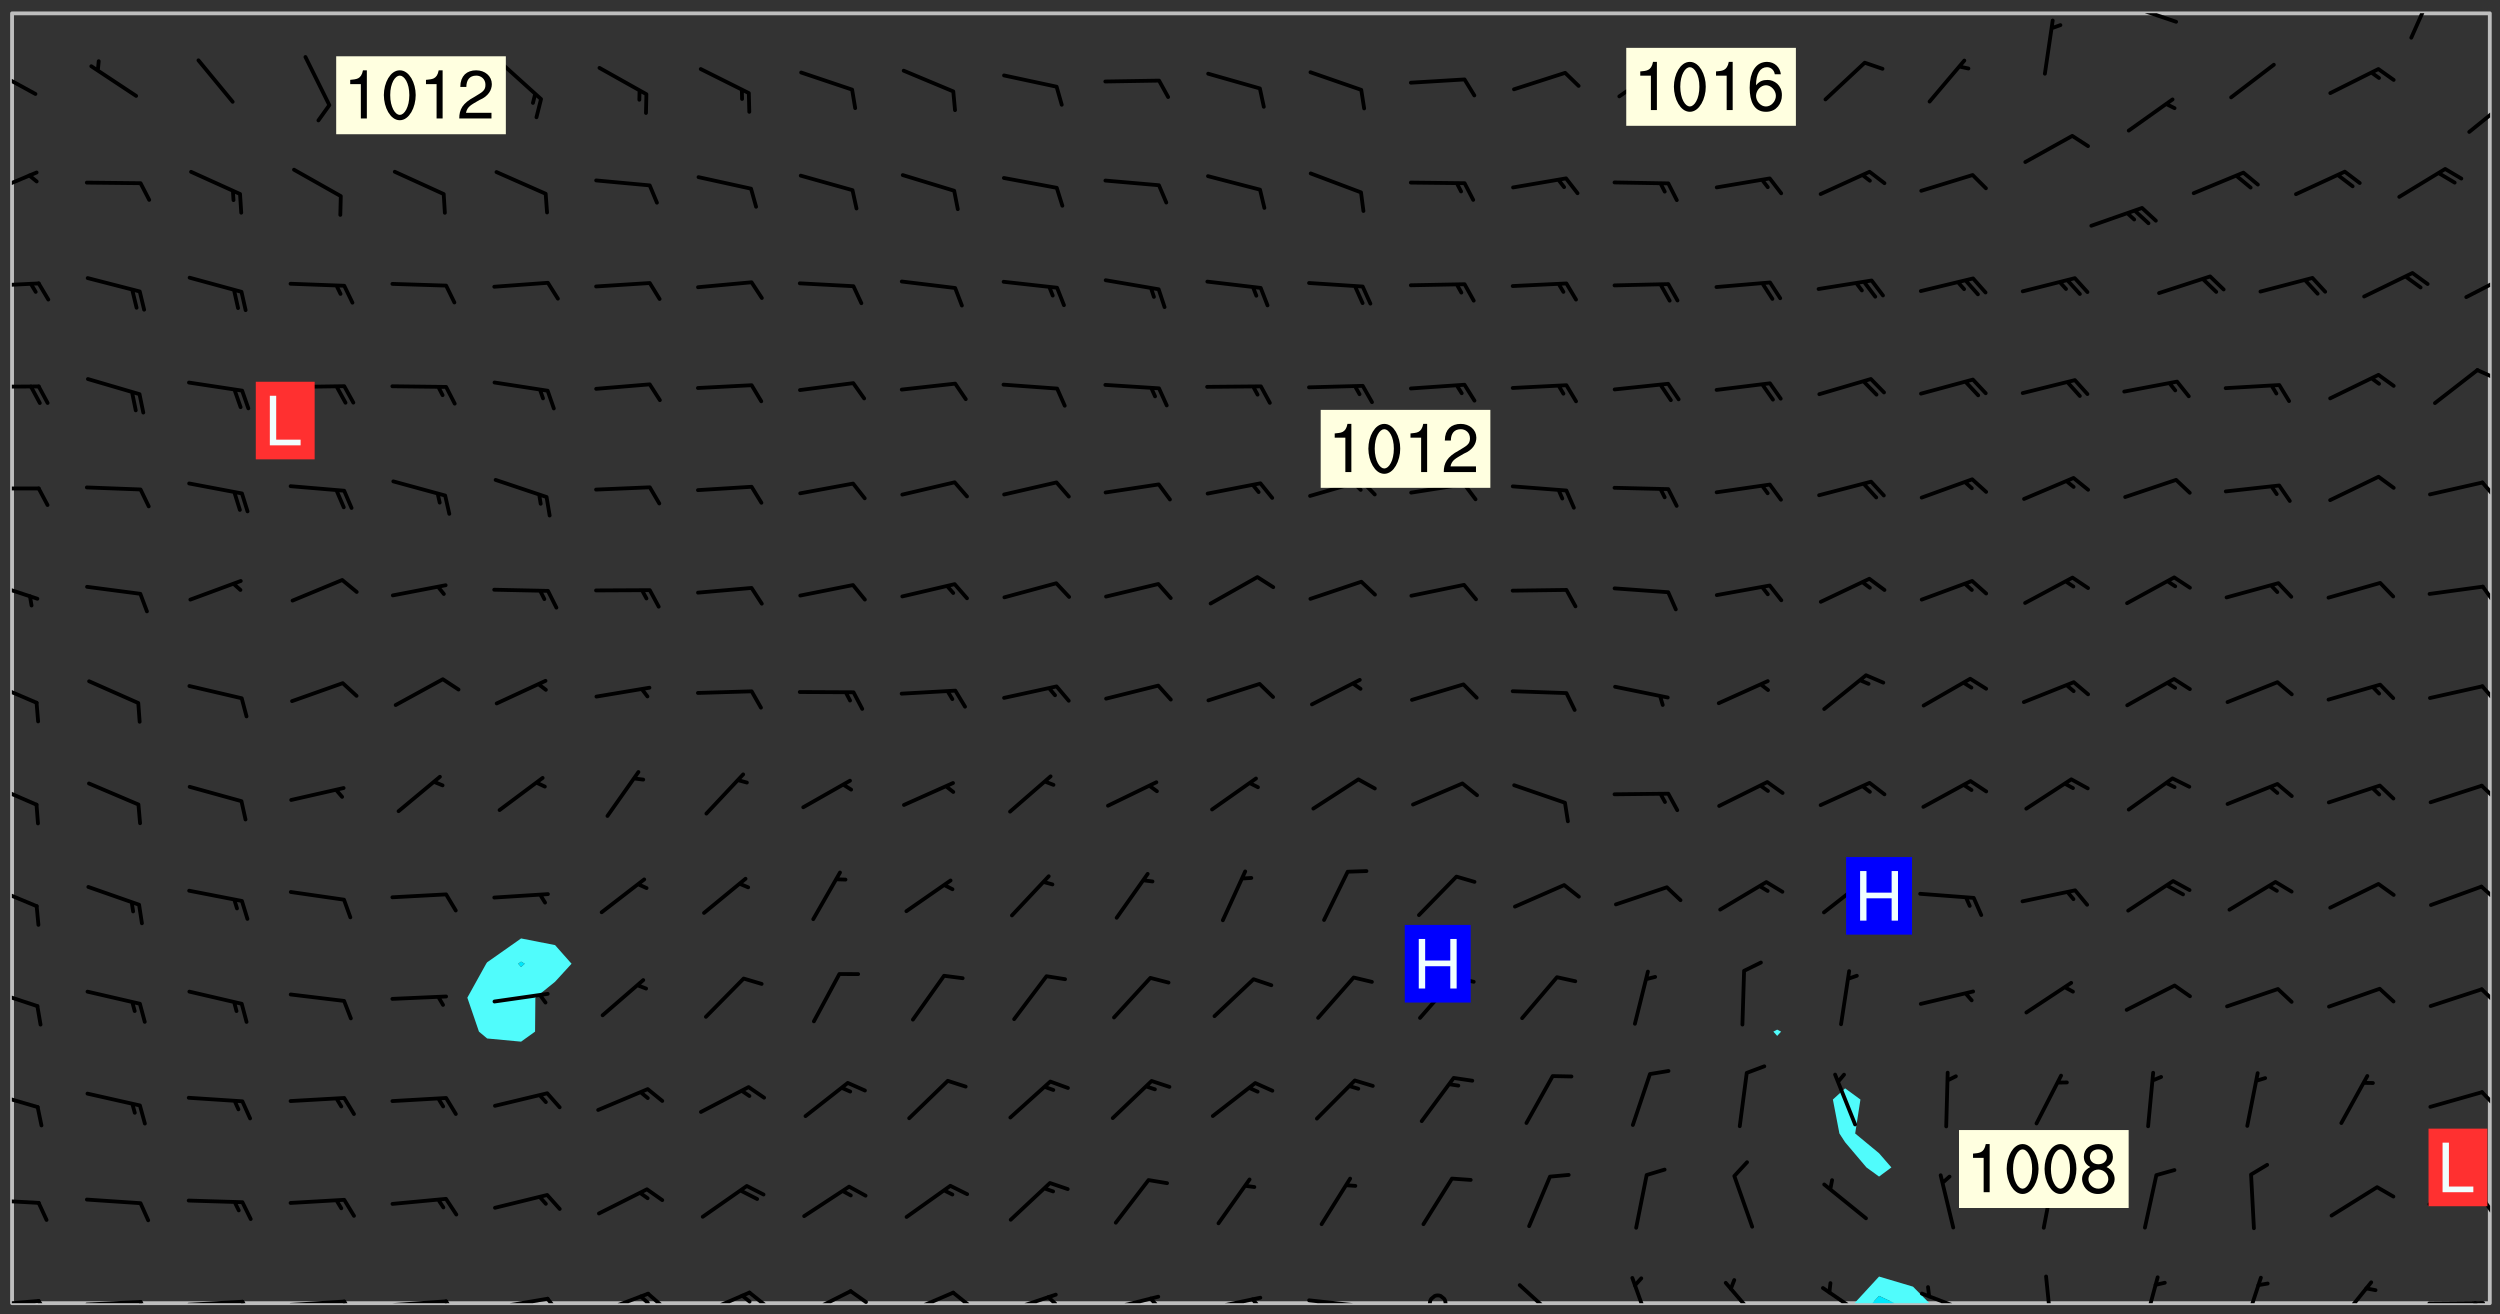 <svg xmlns="http://www.w3.org/2000/svg" role="img" xmlns:xlink="http://www.w3.org/1999/xlink" viewBox="142.45 309.95 326.84 171.84"><rect x="142.45" y="309.95" width="326.84" height="171.84" fill="#333333" stroke="none"/><defs><clipPath id="clip2"><path d="M 144 311.672 L 145 311.672 L 145 480.328 L 144 480.328 Z M 144 311.672"/></clipPath><clipPath id="clip3"><path d="M 144 311.672 L 468 311.672 L 468 480.328 L 144 480.328 Z M 144 311.672"/></clipPath><clipPath id="clip4"><path d="M 384 476 L 395 476 L 395 480.328 L 384 480.328 Z M 384 476"/></clipPath><clipPath id="clip5"><path d="M 387 479 L 391 479 L 391 480.328 L 387 480.328 Z M 387 479"/></clipPath><clipPath id="clip6"><path d="M 467 311.672 L 468 311.672 L 468 480.328 L 467 480.328 Z M 467 311.672"/></clipPath><clipPath id="clip7"><path d="M 144 479 L 148 479 L 148 480.328 L 144 480.328 Z M 144 479"/></clipPath><clipPath id="clip8"><path d="M 147 479 L 150 479 L 150 480.328 L 147 480.328 Z M 147 479"/></clipPath><clipPath id="clip9"><path d="M 153 479 L 162 479 L 162 480.328 L 153 480.328 Z M 153 479"/></clipPath><clipPath id="clip10"><path d="M 160 479 L 163 479 L 163 480.328 L 160 480.328 Z M 160 479"/></clipPath><clipPath id="clip11"><path d="M 166 479 L 175 479 L 175 480.328 L 166 480.328 Z M 166 479"/></clipPath><clipPath id="clip12"><path d="M 173 479 L 176 479 L 176 480.328 L 173 480.328 Z M 173 479"/></clipPath><clipPath id="clip13"><path d="M 180 479 L 188 479 L 188 480.328 L 180 480.328 Z M 180 479"/></clipPath><clipPath id="clip14"><path d="M 187 479 L 189 479 L 189 480.328 L 187 480.328 Z M 187 479"/></clipPath><clipPath id="clip15"><path d="M 193 479 L 202 479 L 202 480.328 L 193 480.328 Z M 193 479"/></clipPath><clipPath id="clip16"><path d="M 200 479 L 203 479 L 203 480.328 L 200 480.328 Z M 200 479"/></clipPath><clipPath id="clip17"><path d="M 206 479 L 215 479 L 215 480.328 L 206 480.328 Z M 206 479"/></clipPath><clipPath id="clip18"><path d="M 213 479 L 216 479 L 216 480.328 L 213 480.328 Z M 213 479"/></clipPath><clipPath id="clip19"><path d="M 220 478 L 228 478 L 228 480.328 L 220 480.328 Z M 220 478"/></clipPath><clipPath id="clip20"><path d="M 226 478 L 230 478 L 230 480.328 L 226 480.328 Z M 226 478"/></clipPath><clipPath id="clip21"><path d="M 225 479 L 228 479 L 228 480.328 L 225 480.328 Z M 225 479"/></clipPath><clipPath id="clip22"><path d="M 233 478 L 241 478 L 241 480.328 L 233 480.328 Z M 233 478"/></clipPath><clipPath id="clip23"><path d="M 240 478 L 243 478 L 243 480.328 L 240 480.328 Z M 240 478"/></clipPath><clipPath id="clip24"><path d="M 239 479 L 241 479 L 241 480.328 L 239 480.328 Z M 239 479"/></clipPath><clipPath id="clip25"><path d="M 247 478 L 254 478 L 254 480.328 L 247 480.328 Z M 247 478"/></clipPath><clipPath id="clip26"><path d="M 253 478 L 256 478 L 256 480.328 L 253 480.328 Z M 253 478"/></clipPath><clipPath id="clip27"><path d="M 260 478 L 268 478 L 268 480.328 L 260 480.328 Z M 260 478"/></clipPath><clipPath id="clip28"><path d="M 266 478 L 270 478 L 270 480.328 L 266 480.328 Z M 266 478"/></clipPath><clipPath id="clip29"><path d="M 273 478 L 281 478 L 281 480.328 L 273 480.328 Z M 273 478"/></clipPath><clipPath id="clip30"><path d="M 279 479 L 281 479 L 281 480.328 L 279 480.328 Z M 279 479"/></clipPath><clipPath id="clip31"><path d="M 286 479 L 295 479 L 295 480.328 L 286 480.328 Z M 286 479"/></clipPath><clipPath id="clip32"><path d="M 292 479 L 294 479 L 294 480.328 L 292 480.328 Z M 292 479"/></clipPath><clipPath id="clip33"><path d="M 300 479 L 308 479 L 308 480.328 L 300 480.328 Z M 300 479"/></clipPath><clipPath id="clip34"><path d="M 305 479 L 308 479 L 308 480.328 L 305 480.328 Z M 305 479"/></clipPath><clipPath id="clip35"><path d="M 313 479 L 321 479 L 321 480.328 L 313 480.328 Z M 313 479"/></clipPath><clipPath id="clip36"><path d="M 319 480 L 321 480 L 321 480.328 L 319 480.328 Z M 319 480"/></clipPath><clipPath id="clip37"><path d="M 329 479 L 332 479 L 332 480.328 L 329 480.328 Z M 329 479"/></clipPath><clipPath id="clip38"><path d="M 340 477 L 347 477 L 347 480.328 L 340 480.328 Z M 340 477"/></clipPath><clipPath id="clip39"><path d="M 355 476 L 359 476 L 359 480.328 L 355 480.328 Z M 355 476"/></clipPath><clipPath id="clip40"><path d="M 367 477 L 373 477 L 373 480.328 L 367 480.328 Z M 367 477"/></clipPath><clipPath id="clip41"><path d="M 380 478 L 387 478 L 387 480.328 L 380 480.328 Z M 380 478"/></clipPath><clipPath id="clip42"><path d="M 393 478 L 401 478 L 401 480.328 L 393 480.328 Z M 393 478"/></clipPath><clipPath id="clip43"><path d="M 409 476 L 411 476 L 411 480.328 L 409 480.328 Z M 409 476"/></clipPath><clipPath id="clip44"><path d="M 422 476 L 425 476 L 425 480.328 L 422 480.328 Z M 422 476"/></clipPath><clipPath id="clip45"><path d="M 435 476 L 439 476 L 439 480.328 L 435 480.328 Z M 435 476"/></clipPath><clipPath id="clip46"><path d="M 447 477 L 453 477 L 453 480.328 L 447 480.328 Z M 447 477"/></clipPath><clipPath id="clip47"><path d="M 459 480 L 468 480 L 468 480.328 L 459 480.328 Z M 459 480"/></clipPath><clipPath id="clip48"><path d="M 465 480 L 467 480 L 467 480.328 L 465 480.328 Z M 465 480"/></clipPath><clipPath id="clip49"><path d="M 144 466 L 148 466 L 148 468 L 144 468 Z M 144 466"/></clipPath><clipPath id="clip50"><path d="M 466 466 L 468 466 L 468 469 L 466 469 Z M 466 466"/></clipPath><clipPath id="clip51"><path d="M 144 452 L 148 452 L 148 455 L 144 455 Z M 144 452"/></clipPath><clipPath id="clip52"><path d="M 466 452 L 468 452 L 468 455 L 466 455 Z M 466 452"/></clipPath><clipPath id="clip53"><path d="M 144 439 L 148 439 L 148 442 L 144 442 Z M 144 439"/></clipPath><clipPath id="clip54"><path d="M 466 439 L 468 439 L 468 442 L 466 442 Z M 466 439"/></clipPath><clipPath id="clip55"><path d="M 144 425 L 148 425 L 148 429 L 144 429 Z M 144 425"/></clipPath><clipPath id="clip56"><path d="M 466 425 L 468 425 L 468 428 L 466 428 Z M 466 425"/></clipPath><clipPath id="clip57"><path d="M 144 412 L 148 412 L 148 416 L 144 416 Z M 144 412"/></clipPath><clipPath id="clip58"><path d="M 466 412 L 468 412 L 468 415 L 466 415 Z M 466 412"/></clipPath><clipPath id="clip59"><path d="M 144 398 L 148 398 L 148 403 L 144 403 Z M 144 398"/></clipPath><clipPath id="clip60"><path d="M 466 399 L 468 399 L 468 402 L 466 402 Z M 466 399"/></clipPath><clipPath id="clip61"><path d="M 144 385 L 148 385 L 148 389 L 144 389 Z M 144 385"/></clipPath><clipPath id="clip62"><path d="M 466 386 L 468 386 L 468 389 L 466 389 Z M 466 386"/></clipPath><clipPath id="clip63"><path d="M 144 373 L 148 373 L 148 375 L 144 375 Z M 144 373"/></clipPath><clipPath id="clip64"><path d="M 466 372 L 468 372 L 468 376 L 466 376 Z M 466 372"/></clipPath><clipPath id="clip65"><path d="M 144 360 L 148 360 L 148 361 L 144 361 Z M 144 360"/></clipPath><clipPath id="clip66"><path d="M 466 358 L 468 358 L 468 360 L 466 360 Z M 466 358"/></clipPath><clipPath id="clip67"><path d="M 144 346 L 148 346 L 148 348 L 144 348 Z M 144 346"/></clipPath><clipPath id="clip68"><path d="M 464 345 L 468 345 L 468 350 L 464 350 Z M 464 345"/></clipPath><clipPath id="clip69"><path d="M 144 332 L 148 332 L 148 336 L 144 336 Z M 144 332"/></clipPath><clipPath id="clip70"><path d="M 465 322 L 468 322 L 468 328 L 465 328 Z M 465 322"/></clipPath><clipPath id="clip71"><path d="M 144 318 L 148 318 L 148 323 L 144 323 Z M 144 318"/></clipPath><clipPath id="clip72"><path d="M 420 311.672 L 428 311.672 L 428 314 L 420 314 Z M 420 311.672"/></clipPath><clipPath id="clip73"><path d="M 420 311.672 L 422 311.672 L 422 312 L 420 312 Z M 420 311.672"/></clipPath><clipPath id="clip74"><path d="M 457 311.672 L 461 311.672 L 461 316 L 457 316 Z M 457 311.672"/></clipPath><g id="surface643" clip-path="url(#clip1)"><path fill="#fff" fill-opacity="0" fill-rule="evenodd" d="M 0 0 L 1000 0 L 1000 1000 L 0 1000 Z M 0 0"/><path fill="#d3d3d3" fill-opacity="0" fill-rule="evenodd" d="M162.152 355.867L161.918 356.16 161.977 356.395 162.094 356.566 162.27 356.801 162.562 357.148 162.676 357.207 162.793 357.035 162.852 356.801 163.027 356.625 163.492 356.449 164.191 356.449 164.426 356.742 164.715 357.559 164.773 357.734 164.949 357.965 165.301 358.199 166 358.898 166.172 359.074 166.406 359.422 166.641 359.832 166.93 360.414 167.34 360.879 167.57 361.113 167.805 361.289 167.922 361.52 168.098 361.812 168.27 362.977 168.27 363.211 168.328 363.5 168.387 363.617 168.504 363.734 168.852 364.145 168.969 364.316 169.145 364.492 169.32 364.727 169.438 364.898 169.609 365.25 169.668 365.484 169.902 365.891 170.137 365.832 169.961 366.008 169.902 366.938 169.32 366.938 169.086 366.824 168.738 366.938 168.621 367.055 168.562 367.348 168.504 367.523 168.387 367.695 167.922 367.988 167.863 368.223 167.805 368.336 167.805 368.98 167.863 369.152 167.863 369.562 167.922 369.621 167.922 370.027 167.98 370.434 168.098 370.609 168.156 370.668 168.387 371.309 168.328 371.602 168.328 372.301 168.27 372.883 168.27 373.117 168.211 373.348 168.156 373.699 168.156 375.621 168.211 375.738 168.637 375.738 168.27 375.855 168.246 376.207 169.137 377.375 170.879 377.914 172.219 378.273 172.219 378.812 172.309 379.621 172.844 380.336 174.363 380.605 175.254 380.52 175.344 381.684 175.879 381.863 177.039 381.684 179.094 380.699 180.254 380.336 182.133 380.16 183.828 379.98 183.648 380.699 182.133 380.785 180.883 380.875 180.078 381.145 179.004 381.953 179.273 382.672 179.809 383.57 179.629 384.195 179.363 385.004 179.629 386.082 180.254 386.98 181.059 387.16 182.309 386.98 182.043 387.703 182.141 388.207 182.195 388.5 182.195 388.672 182.254 388.965 182.254 389.371 182.43 389.488 182.781 389.605 183.188 389.605 183.48 389.43 183.594 389.312 183.652 389.195 183.77 388.965 183.828 388.789 184.18 388.324 184.41 388.148 184.586 388.09 184.762 388.148 184.82 388.324 184.938 389.312 184.992 389.781 185.051 389.953 185.168 390.188 185.344 390.246 186.16 390.305 186.449 390.305 186.566 390.539 186.625 390.945 186.684 391.297 186.684 392.402 186.801 392.695 186.918 393.043 187.207 393.742 187.383 394.094 187.965 394.848 188.316 395.023 188.488 395.082 188.957 395.316 189.598 395.781 189.945 396.016 190.238 396.191 190.531 396.246 190.762 396.309 191.578 396.656 191.871 396.832 191.984 397.004 192.336 397.355 192.453 397.531 192.977 398.172 192.977 398.461 193.035 398.812 193.035 399.16 193.094 399.512 193.152 399.801 193.27 399.859 193.441 399.918 193.617 399.918 194.199 400.152 194.375 400.27 194.551 400.559 194.727 400.793 194.84 401.027 195.133 401.258 195.25 401.375 195.25 401.785 195.309 401.84 195.598 402.074 195.832 402.191 195.891 402.309 196.008 402.48 196.066 402.598 196.297 402.832 196.355 403.008 196.59 403.066 196.707 403.125 196.59 403.238 196.531 403.355 196.531 403.473 196.414 403.766 196.297 404.055 196.297 404.637 196.473 404.754 196.59 404.812 196.648 404.93 196.766 405.047 196.879 405.105 197.055 405.453 197.113 405.805 197.172 406.211 197.172 406.387 197.113 406.562 196.996 407.262 196.996 407.434 197.113 407.609 197.406 407.902 197.812 407.902 197.988 408.02 198.105 408.191 198.223 408.484 198.223 408.719 197.695 408.719 197.465 408.484 197.23 408.484 197.055 408.543 196.996 409.242 197.055 409.59 197.172 409.766 197.348 410.176 197.465 410.406 197.754 410.875 197.93 410.93 198.453 410.93 198.688 410.988 199.445 411.629 199.504 411.922 199.504 412.156 199.562 412.215 199.793 412.562 199.793 412.914 199.676 413.086 199.676 413.379 199.969 413.668 200.262 413.844 200.434 413.902 200.727 414.078 201.02 414.195 201.602 414.602 201.891 414.836 202.184 415.012 202.402 415.172 202.418 415.184 202.648 415.359 203.289 415.883 203.465 416.117 203.582 416.293 203.758 416.469 203.871 416.641 203.871 417.281 203.988 417.457 204.457 417.574 205.039 417.691 205.273 417.75 205.504 417.863 205.797 417.98 205.91 418.039 206.496 418.391 206.785 418.562 206.961 418.625 207.137 418.68 207.312 418.738 208.012 419.09 208.301 419.266 208.535 419.32 208.824 419.496 209.059 419.613 209.699 420.02 209.992 420.137 210.164 420.195 210.398 420.254 210.809 420.312 211.039 420.371 211.273 420.488 211.332 420.66 210.922 420.836 211.391 420.895 211.449 421.188 211.562 421.422 211.738 421.477 211.973 421.535 212.148 421.594 212.555 421.711 213.195 421.945 213.312 422.117 213.371 422.352 213.371 422.527 213.312 422.645 213.254 423.051 213.488 423.285 213.605 423.344 213.953 423.461 214.594 423.691 214.77 423.809 215.059 423.926 215.234 424.102 215.469 424.566 216.051 425.672 216.227 425.848 216.574 426.023 216.75 426.141 217.102 426.258 218.148 426.781 218.383 426.84 218.848 426.953 219.141 427.012 219.605 427.188 220.363 427.77 220.598 428.004 220.945 428.469 221.121 428.645 221.41 428.879 222.227 429.578 222.52 429.754 222.809 430.043 223.102 430.219 223.395 430.508 224.09 431.148 224.266 431.324 224.559 431.559 224.848 431.793 225.316 432.082 225.957 432.664 226.305 432.898 226.539 433.191 226.887 433.539 227.238 434.004 228.172 434.996 228.52 435.402 228.637 435.578 228.871 435.637 228.984 435.754 229.629 435.93 229.859 436.043 230.094 436.102 230.387 436.277 230.617 436.395 231.551 437.094 231.957 437.5 232.191 437.676 232.598 437.852 232.832 437.969 233.648 438.316 233.996 438.551 234.23 438.668 234.523 438.957 234.754 439.074 235.512 439.426 235.863 439.598 236.094 439.656 236.387 439.773 236.621 439.832 237.492 440.008 238.309 440.008 238.777 440.238 238.949 440.297 239.824 440.996 240.289 441.113 240.582 441.172 240.758 441.23 240.988 441.289 241.457 441.348 241.805 441.406 242.156 441.465 242.562 441.523 242.855 441.523 243.027 441.582 243.027 441.812 243.203 441.988 243.496 441.988 243.844 442.047 244.195 442.105 244.895 442.223 245.535 442.223 246 441.988 246.293 441.812 246.465 441.695 246.875 441.523 247.164 441.348 248.098 440.883 248.566 440.59 249.09 440.297 249.555 440.125 250.02 439.949 251.07 439.484 251.359 439.367 251.77 439.25 252.059 439.133 252.586 438.957 254.102 438.258 254.684 437.91 254.973 437.852 255.266 437.793 255.613 437.676 256.488 437.445 256.84 437.328 256.953 437.328 257.188 437.27 258.062 437.035 258.297 436.977 259.109 436.977 259.461 436.918 260.277 436.801 260.449 436.742 260.801 436.688 261.094 436.629 261.324 436.57 262.141 436.395 262.316 436.336 262.664 436.336 262.898 436.277 263.363 436.16 264.121 435.988 264.355 435.93 264.703 435.93 265.113 435.812 265.402 435.754 266.688 435.695 266.977 435.695 267.387 435.637 267.617 435.578 267.793 435.578 268.668 435.461 269.074 435.461 269.484 435.344 269.832 435.344 270.184 435.23 271.055 435.172 272.805 435.172 273.852 435.461 274.262 435.578 274.551 435.695 274.902 435.812 275.191 435.93 276.242 436.102 276.531 436.16 276.824 436.16 277.117 436.219 277.289 436.277 277.699 436.336 277.871 436.395 277.988 436.453 278.105 436.453 278.223 436.512 278.574 436.57 278.688 436.57 279.098 436.637 281.02 437.031 282.945 437.426 284.465 437.875 286.16 438.594 288.305 439.398 289.91 438.68 291.34 437.875 292.5 436.797 293.75 436.348 296.785 435.629 298.66 435.27 300.805 433.922 303.039 432.668 305.539 431.41 307.234 430.961 309.02 430.781 310.18 430.512 310.805 431.051 312.145 430.781 312.859 429.793 313.844 428.449 314.289 428.27 315.094 427.91 316.969 427.371 318.754 426.922 320.004 426.652 321.164 426.562 322.863 426.473 324.824 426.203 326.074 426.113 326.613 426.113 327.238 426.023 328.129 426.023 330.273 425.844 332.684 425.664 335.273 425.574 336.969 425.754 338.578 425.844 340.008 426.203 341.168 426.922 343.043 427.91 344.203 429.438 344.469 430.152 345.098 430.242 345.453 431.141 345.988 431.68 346.523 433.207 347.598 433.566 348.133 433.566 347.328 434.102 347.418 435.809 348.133 438.504 349.023 439.309 349.918 440.297 350.633 441.555 352.418 442.094 353.938 441.914 354.293 443.258 355.902 442.453 356.883 441.914 357.152 442.184 357.469 441.969 357.688 441.824 358.488 442.273 358.938 441.914 359.293 441.914 359.828 441.645 360.367 440.926 360.902 440.656 361.527 439.668 362.688 440.117 363.527 440.488 364.922 441.105 366.617 440.926 368.223 440.926 370.008 441.016 370.188 439.309 370.723 437.965 371.527 438.234 372.02 439.082 372.422 439.488 372.332 440.027 372.332 440.387 373.047 440.836 373.758 440.566 375.188 440.566 375.547 441.555 375.992 442.812 376.707 444.156 377.957 444.785 379.652 445.414 380.367 445.234 380.547 444.695 381.527 444.605 381.977 444.965 382.062 446.223 381.797 446.852 381.262 447.031 381.262 447.57 381.977 448.555 382.242 449.094 383.227 450.082 384.027 451.16 383.762 451.52 383.672 452.418 383.047 454.75 382.691 456.816 382.602 458.609 382.422 459.328 382.332 459.867 382.332 461.305 381.352 463.188 380.992 464.895 380.457 465.793 379.652 466.961 379.387 467.5 381.441 468.754 381.527 469.113 381.172 469.652 381.082 469.473 381.082 470.281 381.172 471.719 380.727 472.434 379.652 472.527 379.387 473.242 379.922 474.141 380.727 474.859 381.887 475.668 383.227 475.938 383.672 476.297 383.316 476.746 381.527 476.656 380.277 476.207 379.562 475.488 378.938 475.398 378.762 478.988 378.574 480.297 467.934 480.297 467.934 311.703 412.664 311.703 412.664 360.785 413.426 360.91 416.715 361.453 418.738 364.289 418.738 367.043 421.09 367.375 423.438 367.707 427.488 367.707 426.109 371.867 424.086 372.574 422.062 373.277 421.52 373.621 418.926 375.238 418.738 375.355 416.715 373.277 415.984 370.535 413.312 368.457 411.938 364.957 411.871 364.875 409.914 362.203 412.664 360.785 412.664 311.703 294.422 311.703 294.422 403.117 294.539 403.148 294.672 403.16 294.746 403.234 294.852 403.281 294.941 403.34 295.027 403.398 295.117 403.457 295.414 403.754 295.473 403.844 295.504 403.961 295.531 404.078 295.547 404.215 295.516 404.332 295.457 404.422 295.398 404.508 295.355 404.613 295.309 404.715 295.281 404.836 295.281 404.98 295.457 405.25 295.605 405.398 295.68 405.484 295.754 405.559 295.797 405.664 295.859 405.754 295.918 405.84 295.961 405.945 296.02 406.035 296.066 406.137 296.109 406.242 296.168 406.328 296.285 406.508 296.359 406.582 296.422 406.668 296.48 406.758 296.523 406.863 296.582 406.953 296.641 407.039 296.703 407.129 296.762 407.219 296.805 407.32 296.922 407.5 296.996 407.574 297.055 407.66 297.129 407.734 297.219 407.793 297.324 407.84 297.473 407.84 297.605 407.824 297.738 407.84 297.84 407.793 297.914 407.719 297.961 407.617 297.945 407.484 297.945 407.336 297.898 407.23 297.871 407.113 297.824 407.012 297.797 406.891 297.754 406.789 297.691 406.699 297.648 406.598 297.605 406.492 297.574 406.375 297.559 406.242 297.547 406.105 297.633 406.047 297.691 405.961 297.812 405.93 297.855 406.035 297.871 406.168 297.871 406.285 297.93 406.387 297.988 406.477 298.078 406.535 298.227 406.684 298.285 406.773 298.328 406.879 298.316 406.98 298.402 407.039 298.508 407.086 298.594 407.145 298.684 407.203 298.758 407.277 298.641 407.305 298.535 407.352 298.449 407.41 298.375 407.484 298.316 407.574 298.254 407.66 298.227 407.781 298.18 407.883 298.137 407.988 298.105 408.105 298.094 408.238 298.078 408.371 298.078 408.52 298.105 408.637 298.152 408.742 298.195 408.844 298.254 408.934 298.328 409.008 298.418 409.066 298.492 409.141 298.582 409.199 298.641 409.289 298.684 409.395 298.73 409.496 298.848 409.527 298.98 409.543 299.129 409.543 299.246 409.512 299.352 409.555 299.395 409.66 299.441 409.762 299.469 409.883 299.5 410 299.527 410.117 299.559 410.238 299.586 410.355 299.691 410.398 299.793 410.445 299.926 410.43 300.074 410.578 300.137 410.664 300.211 410.738 300.281 410.812 300.371 410.875 300.477 410.918 300.578 410.961 300.695 410.992 300.832 411.008 300.949 410.977 301.023 410.902 301.051 410.785 301.039 410.652 301.008 410.531 300.98 410.414 301.023 410.309 301.141 410.309 301.23 410.371 301.348 410.398 301.496 410.398 301.629 410.414 301.777 410.414 301.91 410.43 302.043 410.414 302.191 410.414 302.324 410.398 302.457 410.387 302.594 410.398 302.711 410.371 302.844 410.355 303.035 410.297 302.977 410.473 302.961 410.605 302.934 410.727 302.918 410.859 302.859 410.945 302.727 410.961 302.621 411.008 302.516 411.051 302.398 411.082 302.281 411.109 302.016 411.141 301.867 411.141 301.734 411.156 301.66 411.23 301.719 411.316 301.867 411.465 301.984 411.645 302.059 411.715 302.148 411.777 302.238 411.836 302.324 411.895 302.414 411.953 302.516 411.996 302.621 412.059 302.727 412.102 302.812 412.16 302.918 412.207 303.02 412.25 303.199 412.367 303.258 412.457 303.215 412.559 303.168 412.664 303.184 412.797 303.406 413.02 303.465 413.109 303.508 413.211 303.539 413.332 303.582 413.434 303.598 413.566 303.629 413.684 303.641 413.82 303.672 413.938 303.82 414.086 303.922 414.129 304.027 414.172 304.145 414.203 304.277 414.219 304.414 414.234 304.531 414.234 304.648 414.203 304.738 414.145 304.781 414.039 304.828 413.938 304.871 413.832 304.902 413.715 304.914 413.582 304.914 413.434 304.902 413.301 304.887 413.168 304.855 413.051 304.812 412.945 304.766 412.84 304.723 412.738 304.68 412.633 304.664 412.5 304.68 412.367 304.707 412.25 304.738 412.133 304.766 412.012 304.812 411.91 304.902 411.852 304.988 411.789 305.062 411.715 305.152 411.656 305.375 411.434 305.434 411.348 305.508 411.273 305.625 411.094 305.684 411.008 305.684 410.859 305.609 410.785 305.508 410.738 305.402 410.695 305.301 410.652 305.242 410.562 305.195 410.457 305.168 410.34 305.258 410.281 305.375 410.25 305.477 410.207 305.656 410.09 305.805 409.941 305.816 409.809 305.805 409.703 305.715 409.645 305.582 409.66 305.434 409.66 305.301 409.676 305.168 409.66 305.047 409.629 304.961 409.57 304.887 409.496 304.828 409.406 304.766 409.32 304.648 409.141 304.59 409.055 304.621 408.934 304.707 408.875 304.828 408.844 304.887 408.758 304.887 408.637 304.855 408.52 304.797 408.43 304.738 408.344 304.691 408.238 304.664 408.121 304.648 407.988 304.707 407.898 304.781 407.824 304.871 407.766 304.988 407.586 305.062 407.512 305.121 407.426 305.27 407.277 305.391 407.246 305.523 407.23 305.656 407.246 305.73 407.32 305.773 407.426 305.789 407.559 305.758 407.676 305.641 407.707 305.508 407.719 305.359 407.867 305.316 407.973 305.27 408.074 305.242 408.195 305.211 408.312 305.211 408.461 305.242 408.578 305.285 408.684 305.344 408.773 305.418 408.844 305.492 408.918 305.609 408.949 305.73 408.977 305.848 408.949 305.98 408.934 306.098 408.934 306.188 408.992 306.262 409.066 306.309 409.172 306.367 409.258 306.469 409.305 306.602 409.32 306.707 409.363 306.793 409.422 306.781 409.527 306.707 409.602 306.527 409.719 306.469 409.809 306.379 409.867 306.309 409.941 306.234 410.016 306.172 410.105 306.145 410.223 306.129 410.355 306.145 410.488 306.129 410.621 306.129 410.77 306.145 410.902 306.172 411.02 306.203 411.141 306.277 411.215 306.367 411.273 306.453 411.332 306.543 411.391 306.66 411.422 306.66 411.508 306.559 411.555 306.469 411.613 306.203 411.645 306.086 411.672 305.938 411.672 305.832 411.715 305.73 411.762 305.672 411.852 305.609 412.086 305.598 412.219 305.566 412.34 305.551 412.473 305.551 412.766 305.539 412.898 305.551 413.035 305.566 413.168 305.699 413.184 305.832 413.195 305.953 413.227 306.039 413.285 306.113 413.359 306.16 413.465 306.203 413.566 306.219 413.699 306.219 414.145 306.203 414.277 306.203 414.723 306.234 414.988 306.262 415.105 306.277 415.238 306.309 415.355 306.395 415.566 306.426 415.832 306.426 415.98 306.395 416.098 306.367 416.215 306.336 416.336 306.309 416.453 306.277 416.57 306.246 416.691 306.234 416.824 306.219 416.957 306.309 417.016 306.426 416.984 306.527 417 306.574 417.105 306.543 417.371 306.543 417.812 306.5 417.918 306.453 418.023 306.41 418.125 306.367 418.23 306.309 418.316 306.277 418.438 306.234 418.555 306.203 418.672 306.188 418.805 306.203 418.938 306.262 419.027 306.367 419.074 306.453 419.133 306.512 419.219 306.5 419.355 306.469 419.473 306.426 419.574 306.426 420.02 306.41 420.152 306.41 420.301 306.379 420.418 306.336 420.523 306.309 420.641 306.262 420.746 306.219 420.848 306.188 420.969 306.16 421.086 306.129 421.219 306.098 421.336 306.07 421.453 306.027 421.559 305.996 421.676 305.965 421.797 305.953 421.93 305.938 422.062 305.938 422.359 305.965 422.477 305.965 422.625 306.012 423.023 306.039 423.141 306.098 423.23 306.219 423.262 306.367 423.262 306.5 423.246 306.559 423.336 306.559 423.453 306.5 423.543 306.41 423.602 306.309 423.645 306.203 423.691 306.113 423.75 306.027 423.809 305.891 423.824 305.773 423.793 305.641 423.777 305.539 423.824 305.477 423.91 305.465 424.047 305.449 424.18 305.418 424.297 305.391 424.414 305.375 424.547 305.344 424.668 305.344 424.965 305.359 425.098 305.391 425.215 305.391 425.363 305.402 425.496 305.402 425.645 305.375 425.762 305.328 425.863 305.301 425.984 305.27 426.102 305.211 426.191 305.137 426.266 305.035 426.309 304.93 426.355 304.812 426.383 304.691 426.414 304.59 426.367 304.648 426.281 304.754 426.234 304.781 426.117 304.812 426 304.84 425.879 304.871 425.762 304.871 425.613 304.887 425.48 304.855 425.363 304.812 425.258 304.707 425.273 304.633 425.348 304.531 425.391 304.441 425.453 304.367 425.527 304.324 425.629 304.309 425.762 304.277 425.879 304.25 426 304.219 426.117 304.191 426.234 304.16 426.355 304.133 426.473 304.102 426.59 304.059 426.695 303.969 426.754 303.879 426.754 303.762 426.723 303.73 426.637 303.746 426.5 303.715 426.383 303.715 426.234 303.703 426.102 303.703 425.953 303.641 425.719 303.613 425.598 303.57 425.496 303.523 425.391 303.465 425.305 303.406 425.215 303.363 425.109 303.301 425.023 303.152 424.875 303.082 424.801 302.977 424.754 302.871 424.711 302.77 424.668 302.473 424.371 302.383 424.297 302.297 424.238 302.191 424.195 302.102 424.133 302.016 424.074 301.91 424.031 301.82 423.973 301.734 423.91 301.66 423.84 301.555 423.793 301.469 423.734 301.363 423.691 301.273 423.629 301.172 423.586 301.066 423.543 300.98 423.484 300.875 423.438 300.77 423.395 300.668 423.348 300.578 423.289 300.477 423.246 300.371 423.203 300.281 423.141 300.164 423.113 300.031 423.098 299.898 423.113 299.75 423.113 299.617 423.129 299.5 423.098 299.41 423.039 299.336 422.965 299.246 422.906 299.145 422.859 298.996 422.859 298.875 422.832 298.773 422.789 298.699 422.715 298.582 422.535 298.492 422.477 298.391 422.434 298.301 422.371 298.195 422.328 298.105 422.27 298.02 422.211 297.914 422.164 297.855 422.078 297.797 421.988 297.754 421.883 297.707 421.781 297.633 421.707 297.547 421.648 297.473 421.574 297.383 421.516 297.16 421.293 297.117 421.188 297.086 420.922 297.191 420.879 297.336 420.879 297.441 420.922 297.516 420.996 297.605 421.055 297.691 421.113 297.797 421.16 297.887 421.219 298.035 421.367 298.105 421.441 298.254 421.59 298.316 421.676 298.391 421.75 298.477 421.809 298.551 421.883 298.641 421.945 298.73 422.004 298.816 422.062 299.086 422.238 299.188 422.285 299.293 422.328 299.395 422.371 299.441 422.297 299.5 422.211 299.574 422.137 299.645 422.062 299.75 422.105 299.824 422.18 299.883 422.27 299.926 422.371 299.973 422.477 300.016 422.582 300.137 422.609 300.254 422.582 300.328 422.492 300.371 422.387 300.43 422.297 300.504 422.223 300.609 422.18 300.727 422.152 300.859 422.164 300.949 422.223 301.098 422.371 301.156 422.461 301.199 422.566 301.246 422.668 301.289 422.773 301.332 422.875 301.438 422.922 301.543 422.965 301.676 422.98 301.762 422.922 301.82 422.832 301.895 422.758 302 422.715 302.117 422.742 302.223 422.789 302.324 422.832 302.43 422.875 302.531 422.922 302.711 423.039 302.711 423.156 302.695 423.289 302.711 423.422 302.727 423.559 302.785 423.645 302.887 423.691 303.008 423.719 303.125 423.75 303.273 423.75 303.391 423.719 303.449 423.629 303.629 423.512 303.688 423.422 303.762 423.348 303.82 423.262 303.938 423.082 304.117 422.965 304.234 422.996 304.324 423.055 304.367 423.129 304.352 423.262 304.352 423.379 304.441 423.438 304.59 423.438 304.723 423.422 304.855 423.41 305.121 423.379 305.227 423.336 305.344 423.305 305.465 423.277 305.539 423.203 305.609 423.129 305.672 423.039 305.656 422.934 305.609 422.832 305.508 422.789 305.402 422.773 305.285 422.801 305.02 422.832 304.871 422.832 304.797 422.758 304.707 422.699 304.59 422.668 304.473 422.641 304.34 422.625 304.191 422.625 304.059 422.641 303.762 422.641 303.656 422.594 303.508 422.445 303.465 422.344 303.406 422.254 303.629 422.031 303.715 421.973 303.82 421.93 303.938 421.898 304.07 421.883 304.203 421.898 304.34 421.914 304.441 421.957 304.574 421.945 304.664 421.883 304.766 421.84 304.828 421.75 304.781 421.648 304.691 421.59 304.574 421.559 304.473 421.516 304.414 421.426 304.352 421.336 304.352 421.219 304.367 421.086 304.473 421.039 304.547 420.969 304.547 420.848 304.457 420.789 304.426 420.672 304.516 420.613 304.59 420.539 304.633 420.434 304.691 420.344 304.738 420.242 304.754 420.109 304.754 419.961 304.707 419.855 304.664 419.754 304.574 419.695 304.441 419.68 304.34 419.637 304.203 419.621 304.086 419.59 303.641 419.59 303.508 419.574 303.375 419.562 303.242 419.547 303.125 419.516 302.977 419.516 302.844 419.5 302.711 419.488 302.445 419.457 302.324 419.414 302.238 419.355 302.164 419.281 302.164 419.133 302.176 419 302.281 418.953 302.383 418.91 302.516 418.895 302.668 418.895 302.801 418.879 303.094 418.879 303.215 418.91 303.316 418.953 303.406 419.012 303.641 419.074 303.762 419.027 303.852 418.969 303.953 418.926 304.086 418.91 304.191 418.953 304.293 419 304.426 419.012 304.547 418.984 304.691 418.984 304.812 418.953 304.93 418.926 305.035 418.879 305.109 418.805 305.195 418.746 305.344 418.598 305.402 418.512 305.449 418.406 305.477 418.289 305.492 418.184 305.391 418.141 305.301 418.082 305.184 418.051 305.078 418.008 304.988 417.945 304.914 417.859 304.84 417.785 304.738 417.742 304.633 417.695 304.531 417.652 304.473 417.562 304.426 417.461 304.34 417.25 304.277 417.164 304.219 417.074 304.145 417 304.059 416.941 303.789 416.941 303.672 416.973 303.582 417.031 303.48 417.074 303.348 417.09 303.242 417.074 303.215 416.957 303.152 416.867 303.035 416.836 302.934 416.793 302.785 416.645 302.754 416.527 302.738 416.422 302.812 416.348 302.992 416.23 303.109 416.203 303.227 416.172 303.363 416.188 303.465 416.23 303.57 416.273 303.672 416.32 303.777 416.363 303.895 416.395 304.027 416.41 304.145 416.438 304.277 416.453 304.383 416.438 304.473 416.379 304.398 416.305 304.293 416.262 304.219 416.188 304.145 416.098 303.996 415.949 303.91 415.891 303.82 415.832 303.746 415.758 303.656 415.699 303.555 415.652 303.434 415.625 303.332 415.578 303.227 415.535 303.109 415.504 303.008 415.461 302.887 415.43 302.738 415.43 302.621 415.461 302.516 415.504 302.43 415.566 302.25 415.684 302.164 415.742 302.074 415.801 301.969 415.848 301.883 415.906 301.777 415.949 301.676 415.992 301.57 416.039 301.496 416.113 301.438 416.203 301.379 416.289 301.332 416.395 301.273 416.48 301.199 416.555 301.066 416.543 300.949 416.512 300.832 416.512 300.758 416.586 300.668 416.645 300.594 416.719 300.504 416.777 300.418 416.836 300.312 416.883 300.211 416.926 300.074 416.941 299.973 416.898 299.824 416.75 299.719 416.703 299.633 416.703 299.527 416.75 299.426 416.793 299.305 416.824 299.188 416.793 299.113 416.719 299.113 416.602 299.145 416.48 299.219 416.41 299.277 416.32 299.352 416.246 299.469 416.215 299.574 416.172 299.867 416.172 300 416.156 300.137 416.141 300.238 416.098 300.328 416.039 300.43 415.992 300.52 415.934 300.652 415.922 300.742 415.98 300.875 415.992 300.965 415.934 301.051 415.875 301.156 415.832 301.246 415.773 301.332 415.711 301.422 415.652 301.57 415.504 301.629 415.418 301.688 415.328 301.793 415.285 301.926 415.27 302.043 415.297 302.164 415.328 302.223 415.27 302.281 415.18 302.312 414.914 302.34 414.797 302.445 414.809 302.578 414.824 302.68 414.781 302.77 414.723 302.828 414.633 302.902 414.559 302.961 414.469 303.008 414.367 303.02 414.234 303.008 414.102 302.961 413.996 302.812 413.848 302.754 413.758 302.695 413.672 302.652 413.566 302.652 413.121 302.668 412.988 302.668 412.84 302.68 412.707 302.621 412.648 302.531 412.707 302.43 412.664 302.25 412.547 302.164 412.488 302.102 412.398 302.043 412.309 301.969 412.234 301.883 412.176 301.762 412.207 301.66 412.219 301.555 412.266 301.469 412.324 301.363 412.367 301.215 412.516 301.125 412.574 301.039 412.633 300.949 412.695 300.844 412.738 300.711 412.754 300.711 412.633 300.816 412.59 300.934 412.559 301.008 412.488 301.051 412.383 301.051 412.234 301.023 412.117 300.875 411.969 300.742 411.953 300.594 411.953 300.477 411.984 300.371 412.027 300.27 412.07 300.18 412.133 300.062 412.16 299.988 412.086 300 411.953 299.957 411.852 299.914 411.746 299.824 411.688 299.707 411.715 299.586 411.746 299.469 411.777 299.367 411.82 299.246 411.852 299.145 411.895 299.039 411.938 298.949 411.996 298.848 412.012 298.848 411.895 298.863 411.762 298.805 411.672 298.73 411.715 298.582 411.863 298.523 411.953 298.449 412.027 298.402 412.133 298.359 412.234 298.285 412.309 298.227 412.398 298.152 412.473 298.094 412.559 298.02 412.633 297.93 412.695 297.855 412.766 297.781 412.84 297.68 412.855 297.547 412.871 297.441 412.828 297.441 412.707 297.59 412.559 297.633 412.457 297.691 412.367 297.738 412.266 297.781 412.16 297.84 412.07 297.871 411.953 297.914 411.852 297.945 411.73 297.973 411.613 298.02 411.508 298.062 411.406 298.105 411.301 298.18 411.23 298.27 411.168 298.359 411.109 298.461 411.066 298.758 411.066 299.023 411.035 299.129 410.992 299.055 410.918 298.938 410.887 298.832 410.844 298.742 410.785 298.641 410.738 298.551 410.68 298.449 410.637 298.344 410.594 298.254 410.531 298.168 410.473 298.062 410.43 297.961 410.387 297.84 410.355 297.723 410.324 297.621 410.281 297.5 410.25 297.398 410.207 297.309 410.148 297.266 410.043 297.25 409.91 297.352 409.867 297.484 409.852 297.621 409.867 297.754 409.852 297.855 409.809 297.914 409.719 297.93 409.613 297.84 409.555 297.766 409.48 297.664 409.438 297.574 409.379 297.426 409.23 297.383 409.125 297.367 408.992 297.367 408.699 297.309 408.609 297.219 408.551 297.145 408.477 297.102 408.371 297.07 408.254 297.012 408.164 296.938 408.09 296.82 408.062 296.746 407.988 296.656 407.93 296.566 407.867 296.48 407.809 296.406 407.734 296.348 407.648 296.301 407.543 296.215 407.484 296.066 407.336 295.871 407.277 295.738 407.293 295.637 407.336 295.562 407.41 295.516 407.512 295.473 407.617 295.414 407.707 295.355 407.793 295.059 408.09 294.969 408.148 294.883 408.148 294.82 408.062 294.777 407.957 294.809 407.84 294.867 407.75 294.895 407.633 294.883 407.5 294.793 407.438 294.688 407.484 294.57 407.512 294.453 407.543 294.184 407.719 294.082 407.766 293.965 407.793 293.859 407.84 293.77 407.898 293.668 407.941 293.609 407.855 293.562 407.75 293.578 407.617 293.625 407.512 293.695 407.438 293.77 407.367 293.828 407.277 293.828 407.129 293.785 407.023 293.547 407.023 293.445 407.07 293.414 407.188 293.387 407.305 293.355 407.426 293.281 407.469 293.148 407.484 293.074 407.438 293.031 407.336 292.988 407.23 292.941 407.129 292.898 407.023 292.777 407.055 292.676 407.098 292.543 407.113 292.426 407.145 292.32 407.188 292.23 407.246 292.129 407.293 292.008 407.32 291.875 407.336 291.773 407.293 291.715 407.203 291.668 407.098 291.625 406.996 291.582 406.891 291.582 406.773 291.641 406.684 291.727 406.625 291.906 406.508 292.008 406.461 292.113 406.418 292.219 406.359 292.32 406.316 292.41 406.254 292.512 406.211 292.617 406.152 292.719 406.105 292.809 406.047 292.914 406.004 293.016 405.961 293.105 405.898 293.207 405.855 293.344 405.84 293.461 405.871 293.562 405.914 293.684 405.945 293.785 405.988 293.891 406.035 293.992 406.078 294.098 406.121 294.199 406.168 294.305 406.211 294.406 406.254 294.512 406.301 294.598 406.359 294.703 406.402 294.82 406.434 294.926 406.477 295.027 406.523 295.117 406.582 295.223 406.625 295.324 406.668 295.43 406.715 295.547 406.742 295.648 406.789 295.77 406.816 295.918 406.816 296.004 406.758 296.02 406.656 296.078 406.566 296.051 406.449 295.977 406.375 295.859 406.195 295.785 406.121 295.695 406.047 295.516 405.93 295.43 405.871 295.324 405.828 295.223 405.781 294.953 405.605 294.895 405.516 294.82 405.441 294.762 405.352 294.719 405.25 294.688 405.133 294.672 404.996 294.672 404.434 294.66 404.301 294.645 404.168 294.613 404.051 294.598 403.918 294.586 403.785 294.555 403.664 294.332 403.441 294.273 403.355 294.258 403.25 294.289 403.133 294.422 403.117 294.422 311.703 172.992 311.703 172.992 313.156 172.934 313.391 172.582 314.441 172.41 314.965 172.293 315.312 172.117 315.723 172 315.895 171.766 316.188 171.535 316.246 171.184 316.246 171.066 316.305 170.836 316.711 170.836 317.004 170.953 317.18 171.184 317.41 171.301 317.645 171.941 318.402 172.234 318.867 172.41 319.102 172.641 319.453 172.875 319.801 173.516 320.617 173.691 321.082 173.863 321.492 173.98 322.188 174.156 322.656 174.273 324.055 174.332 324.52 174.332 325.395 174.449 326.441 174.449 331.223 174.391 331.688 174.039 332.969 173.863 333.492 173.75 333.902 173.398 334.832 172.934 336 172.699 336.582 172.582 336.758 172.41 337.105 172.234 337.512 171.883 338.328 171.824 338.621 171.711 338.914 171.594 339.203 171.535 339.379 171.418 340.254 171.359 340.66 171.301 340.777 171.242 340.953 171.184 341.125 170.953 341.652 170.836 341.824 170.836 342.059 170.719 342.293 170.66 342.465 170.484 343.051 170.484 343.34 170.426 343.516 170.426 343.809 170.367 343.922 170.309 344.449 170.309 344.621 170.254 344.855 170.254 347.477 170.078 348.293 169.961 348.469 169.785 348.703 169.668 348.875 169.555 349.109 168.969 350.043 168.738 350.332 168.445 350.797 168.27 351.031 167.98 351.383 167.629 352.082 167.516 352.312 167.34 352.723 167.164 352.953 166.758 353.48 165.941 354.18 165.648 354.352 165.359 354.586 165.184 354.703 165.008 354.879 164.484 355.285 163.957 355.461 163.785 355.637 163.551 355.691 162.91 355.867 162.152 355.867M174.363 386.891L173.289 387.34 173.648 388.234 174.898 387.52 175.344 386.98 174.363 386.891"/><path fill="#d3d3d3" fill-opacity="0" fill-rule="evenodd" d="M201.508 416.598L200.613 416.598 201.062 417.227 202.043 417.586 202.848 417.496 203.293 416.508 203.117 416.598 202.402 416.242 201.508 416.598M356.129 475.668L356.07 475.145 356.07 474.852 356.184 474.559 356.242 474.328 356.711 473.859 356.824 473.859 356.941 473.746 357.059 473.688 357.234 473.688 357.469 473.629 357.816 473.629 358.051 473.688 358.168 473.746 358.398 473.918 358.457 474.094 358.574 474.676 358.574 474.969 358.457 475.145 358.285 475.434 358.109 475.609 357.582 476.133 357.352 476.367 357.234 476.426 357.059 476.426 356.941 476.367 356.535 476.074 356.359 475.957 356.242 475.898 356.184 475.785 356.129 475.668M362.77 464.711L362.711 464.539 362.711 463.43 362.77 463.258 362.945 463.199 363.117 463.141 363.293 463.141 363.527 463.082 363.645 463.141 363.703 463.84 363.645 464.012 363.527 464.188 363.41 464.246 363.176 464.77 363.062 464.828 362.828 464.828 362.77 464.711M372.383 450.32L372.266 450.145 372.266 449.445 372.559 448.57 372.676 448.398 372.852 448.047 372.965 447.816 373.082 447.523 373.434 446.766 373.551 446.535 373.723 446.301 373.898 446.301 374.016 446.242 374.656 446.242 374.773 446.301 375.008 446.535 375.18 446.648 375.531 446.941 375.648 447.059 375.762 447.234 375.762 447.348 375.879 447.406 375.996 447.523 375.996 448.223 375.938 448.398 375.938 448.629 375.879 448.805 375.531 449.855 375.414 450.086 375.297 450.32 375.18 450.379 374.949 450.613 374.309 450.902 373.434 450.902 373.023 450.785 372.383 450.32"/><path fill="none" stroke="#bebebe" stroke-linecap="round" stroke-linejoin="round" stroke-miterlimit="10" stroke-width=".5" d="M 431.957 354.305 L 108.027 354.305 L 108.027 185.68 L 431.957 185.68 L 431.957 354.305" transform="matrix(1 0 0 -1 36 666)"/><g clip-path="url(#clip2)"><path fill="#fff" fill-opacity="0" fill-rule="evenodd" d="M 144 475.891 L 144 480.328 L 144.004 480.328 L 144 480.328 L 144 311.672 L 144.004 311.672 L 144 311.672 L 144 475.891"/></g><g clip-path="url(#clip3)"><path fill="#fff" fill-opacity="0" fill-rule="evenodd" d="M 144.004 480.328 L 144.004 311.672 L 210.574 311.672 L 210.574 432.637 L 206.137 435.758 L 206.008 435.945 L 203.547 440.383 L 205.066 444.82 L 206.137 445.715 L 210.574 446.133 L 212.402 444.82 L 212.441 440.383 L 215.016 438.301 L 217.172 435.945 L 215.016 433.508 L 210.574 432.637 L 210.574 311.672 L 374.793 311.672 L 374.793 444.559 L 374.289 444.82 L 374.793 445.379 L 375.305 444.82 L 374.793 444.559 L 374.793 311.672 L 383.672 311.672 L 383.672 452.234 L 382.074 453.699 L 382.926 458.137 L 383.672 459.281 L 386.461 462.574 L 388.109 463.773 L 389.723 462.574 L 388.109 460.719 L 384.988 458.137 L 385.676 453.699 L 383.672 452.234 L 383.672 311.672 L 467.996 311.672 L 467.996 480.328 L 394.691 480.328 L 392.547 478.16 L 388.109 476.84 L 384.895 480.328 L 144.004 480.328"/></g><path fill="#50fcfc" fill-rule="evenodd" d="M 205.066 444.82 L 203.547 440.383 L 206.008 435.945 L 206.137 435.758 L 210.574 432.637 L 210.574 435.668 L 210.199 435.945 L 210.574 436.375 L 211.047 435.945 L 210.574 435.668 L 210.574 432.637 L 215.016 433.508 L 217.172 435.945 L 215.016 438.301 L 212.441 440.383 L 212.402 444.82 L 210.574 446.133 L 206.137 445.715 L 205.066 444.82"/><path fill="#00e8fc" fill-rule="evenodd" d="M 210.574 436.375 L 210.199 435.945 L 210.574 435.668 L 211.047 435.945 L 210.574 436.375"/><path fill="#50fcfc" fill-rule="evenodd" d="M374.793 445.379L374.289 444.82 374.793 444.559 375.305 444.82 374.793 445.379M382.926 458.137L382.074 453.699 383.672 452.234 385.676 453.699 384.988 458.137 388.109 460.719 389.723 462.574 388.109 463.773 386.461 462.574 383.672 459.281 382.926 458.137"/><g clip-path="url(#clip4)"><path fill="#50fcfc" fill-rule="evenodd" d="M 384.895 480.328 L 387.223 480.328 L 388.109 479.367 L 390.133 480.328 L 394.691 480.328 L 392.547 478.16 L 388.109 476.84 L 384.895 480.328"/></g><g clip-path="url(#clip5)"><path fill="#00e8fc" fill-rule="evenodd" d="M 387.223 480.328 L 388.109 479.367 L 390.133 480.328 L 387.223 480.328"/></g><g clip-path="url(#clip6)"><path fill="#fff" fill-opacity="0" fill-rule="evenodd" d="M 467.996 480.328 L 468 480.328 L 468 311.672 L 467.996 311.672 L 468 311.672 L 468 480.328 L 467.996 480.328"/></g><g clip-path="url(#clip7)"><path fill="none" stroke="#000" stroke-linecap="round" stroke-linejoin="round" stroke-miterlimit="10" stroke-width=".5" d="M 111.5 185.969 L 104.5 185.375" transform="matrix(1 0 0 -1 36 666)"/></g><g clip-path="url(#clip8)"><path fill="none" stroke="#000" stroke-linecap="round" stroke-linejoin="round" stroke-miterlimit="10" stroke-width=".5" d="M 111.5 185.969 L 112.832 183.906" transform="matrix(1 0 0 -1 36 666)"/></g><g clip-path="url(#clip9)"><path fill="none" stroke="#000" stroke-linecap="round" stroke-linejoin="round" stroke-miterlimit="10" stroke-width=".5" d="M 124.824 185.84 L 117.805 185.504" transform="matrix(1 0 0 -1 36 666)"/></g><g clip-path="url(#clip10)"><path fill="none" stroke="#000" stroke-linecap="round" stroke-linejoin="round" stroke-miterlimit="10" stroke-width=".5" d="M 124.824 185.84 L 126.078 183.73" transform="matrix(1 0 0 -1 36 666)"/></g><g clip-path="url(#clip11)"><path fill="none" stroke="#000" stroke-linecap="round" stroke-linejoin="round" stroke-miterlimit="10" stroke-width=".5" d="M 138.137 185.867 L 131.121 185.477" transform="matrix(1 0 0 -1 36 666)"/></g><g clip-path="url(#clip12)"><path fill="none" stroke="#000" stroke-linecap="round" stroke-linejoin="round" stroke-miterlimit="10" stroke-width=".5" d="M 138.137 185.867 L 139.41 183.766" transform="matrix(1 0 0 -1 36 666)"/></g><g clip-path="url(#clip13)"><path fill="none" stroke="#000" stroke-linecap="round" stroke-linejoin="round" stroke-miterlimit="10" stroke-width=".5" d="M 151.453 185.891 L 144.438 185.453" transform="matrix(1 0 0 -1 36 666)"/></g><g clip-path="url(#clip14)"><path fill="none" stroke="#000" stroke-linecap="round" stroke-linejoin="round" stroke-miterlimit="10" stroke-width=".5" d="M 151.453 185.891 L 152.738 183.801" transform="matrix(1 0 0 -1 36 666)"/></g><g clip-path="url(#clip15)"><path fill="none" stroke="#000" stroke-linecap="round" stroke-linejoin="round" stroke-miterlimit="10" stroke-width=".5" d="M 164.766 185.918 L 157.754 185.426" transform="matrix(1 0 0 -1 36 666)"/></g><g clip-path="url(#clip16)"><path fill="none" stroke="#000" stroke-linecap="round" stroke-linejoin="round" stroke-miterlimit="10" stroke-width=".5" d="M 164.766 185.918 L 166.066 183.836" transform="matrix(1 0 0 -1 36 666)"/></g><g clip-path="url(#clip17)"><path fill="none" stroke="#000" stroke-linecap="round" stroke-linejoin="round" stroke-miterlimit="10" stroke-width=".5" d="M 178.039 186.258 L 171.109 185.086" transform="matrix(1 0 0 -1 36 666)"/></g><g clip-path="url(#clip18)"><path fill="none" stroke="#000" stroke-linecap="round" stroke-linejoin="round" stroke-miterlimit="10" stroke-width=".5" d="M 178.039 186.258 L 179.539 184.316" transform="matrix(1 0 0 -1 36 666)"/></g><g clip-path="url(#clip19)"><path fill="none" stroke="#000" stroke-linecap="round" stroke-linejoin="round" stroke-miterlimit="10" stroke-width=".5" d="M 191.176 186.914 L 184.605 184.43" transform="matrix(1 0 0 -1 36 666)"/></g><g clip-path="url(#clip20)"><path fill="none" stroke="#000" stroke-linecap="round" stroke-linejoin="round" stroke-miterlimit="10" stroke-width=".5" d="M 191.176 186.914 L 193.02 185.293" transform="matrix(1 0 0 -1 36 666)"/></g><g clip-path="url(#clip21)"><path fill="none" stroke="#000" stroke-linecap="round" stroke-linejoin="round" stroke-miterlimit="10" stroke-width=".5" d="M 190.223 186.551 L 191.141 185.742" transform="matrix(1 0 0 -1 36 666)"/></g><g clip-path="url(#clip22)"><path fill="none" stroke="#000" stroke-linecap="round" stroke-linejoin="round" stroke-miterlimit="10" stroke-width=".5" d="M 204.434 187.062 L 197.98 184.281" transform="matrix(1 0 0 -1 36 666)"/></g><g clip-path="url(#clip23)"><path fill="none" stroke="#000" stroke-linecap="round" stroke-linejoin="round" stroke-miterlimit="10" stroke-width=".5" d="M 204.434 187.062 L 206.348 185.527" transform="matrix(1 0 0 -1 36 666)"/></g><g clip-path="url(#clip24)"><path fill="none" stroke="#000" stroke-linecap="round" stroke-linejoin="round" stroke-miterlimit="10" stroke-width=".5" d="M 203.492 186.656 L 204.449 185.891" transform="matrix(1 0 0 -1 36 666)"/></g><g clip-path="url(#clip25)"><path fill="none" stroke="#000" stroke-linecap="round" stroke-linejoin="round" stroke-miterlimit="10" stroke-width=".5" d="M 217.66 187.246 L 211.379 184.094" transform="matrix(1 0 0 -1 36 666)"/></g><g clip-path="url(#clip26)"><path fill="none" stroke="#000" stroke-linecap="round" stroke-linejoin="round" stroke-miterlimit="10" stroke-width=".5" d="M 217.66 187.246 L 219.664 185.828" transform="matrix(1 0 0 -1 36 666)"/></g><g clip-path="url(#clip27)"><path fill="none" stroke="#000" stroke-linecap="round" stroke-linejoin="round" stroke-miterlimit="10" stroke-width=".5" d="M 231.066 187.055 L 224.605 184.285" transform="matrix(1 0 0 -1 36 666)"/></g><g clip-path="url(#clip28)"><path fill="none" stroke="#000" stroke-linecap="round" stroke-linejoin="round" stroke-miterlimit="10" stroke-width=".5" d="M 231.066 187.055 L 232.977 185.52" transform="matrix(1 0 0 -1 36 666)"/></g><g clip-path="url(#clip29)"><path fill="none" stroke="#000" stroke-linecap="round" stroke-linejoin="round" stroke-miterlimit="10" stroke-width=".5" d="M 244.48 186.793 L 237.82 184.551" transform="matrix(1 0 0 -1 36 666)"/></g><g clip-path="url(#clip30)"><path fill="none" stroke="#000" stroke-linecap="round" stroke-linejoin="round" stroke-miterlimit="10" stroke-width=".5" d="M 243.512 186.465 L 244.402 185.625" transform="matrix(1 0 0 -1 36 666)"/></g><g clip-path="url(#clip31)"><path fill="none" stroke="#000" stroke-linecap="round" stroke-linejoin="round" stroke-miterlimit="10" stroke-width=".5" d="M 257.875 186.523 L 251.059 184.82" transform="matrix(1 0 0 -1 36 666)"/></g><g clip-path="url(#clip32)"><path fill="none" stroke="#000" stroke-linecap="round" stroke-linejoin="round" stroke-miterlimit="10" stroke-width=".5" d="M 256.883 186.277 L 257.703 185.363" transform="matrix(1 0 0 -1 36 666)"/></g><g clip-path="url(#clip33)"><path fill="none" stroke="#000" stroke-linecap="round" stroke-linejoin="round" stroke-miterlimit="10" stroke-width=".5" d="M 271.219 186.391 L 264.34 184.953" transform="matrix(1 0 0 -1 36 666)"/></g><g clip-path="url(#clip34)"><path fill="none" stroke="#000" stroke-linecap="round" stroke-linejoin="round" stroke-miterlimit="10" stroke-width=".5" d="M 270.219 186.18 L 271.004 185.238" transform="matrix(1 0 0 -1 36 666)"/></g><g clip-path="url(#clip35)"><path fill="none" stroke="#000" stroke-linecap="round" stroke-linejoin="round" stroke-miterlimit="10" stroke-width=".5" d="M 284.59 185.289 L 277.602 186.051" transform="matrix(1 0 0 -1 36 666)"/></g><g clip-path="url(#clip36)"><path fill="none" stroke="#000" stroke-linecap="round" stroke-linejoin="round" stroke-miterlimit="10" stroke-width=".5" d="M 283.574 185.402 L 284.027 184.262" transform="matrix(1 0 0 -1 36 666)"/></g><g clip-path="url(#clip37)"><path fill="none" stroke="#000" stroke-linecap="round" stroke-linejoin="round" stroke-miterlimit="10" stroke-width=".5" d="M 295.434 185.672 L 295.414 185.871 L 295.355 186.062 L 295.262 186.238 L 294.801 186.617 L 294.609 186.676 L 294.41 186.695 L 294.211 186.676 L 294.02 186.617 L 293.562 186.238 L 293.465 186.062 L 293.406 185.871 L 293.387 185.672 L 293.406 185.473 L 293.465 185.281 L 293.562 185.102 L 294.02 184.727 L 294.211 184.668 L 294.41 184.648 L 294.609 184.668 L 294.801 184.727 L 295.262 185.102 L 295.355 185.281 L 295.414 185.473 L 295.434 185.672" transform="matrix(1 0 0 -1 36 666)"/></g><g clip-path="url(#clip38)"><path fill="none" stroke="#000" stroke-linecap="round" stroke-linejoin="round" stroke-miterlimit="10" stroke-width=".5" d="M 305.133 188.039 L 310.32 183.301" transform="matrix(1 0 0 -1 36 666)"/></g><g clip-path="url(#clip39)"><path fill="none" stroke="#000" stroke-linecap="round" stroke-linejoin="round" stroke-miterlimit="10" stroke-width=".5" d="M 319.855 188.977 L 322.227 182.363" transform="matrix(1 0 0 -1 36 666)"/></g><path fill="none" stroke="#000" stroke-linecap="round" stroke-linejoin="round" stroke-miterlimit="10" stroke-width=".5" d="M 320.199 188.016 L 321.023 188.926" transform="matrix(1 0 0 -1 36 666)"/><g clip-path="url(#clip40)"><path fill="none" stroke="#000" stroke-linecap="round" stroke-linejoin="round" stroke-miterlimit="10" stroke-width=".5" d="M 332.066 188.336 L 336.645 183.004" transform="matrix(1 0 0 -1 36 666)"/></g><path fill="none" stroke="#000" stroke-linecap="round" stroke-linejoin="round" stroke-miterlimit="10" stroke-width=".5" d="M 332.734 187.562 L 333.18 188.703" transform="matrix(1 0 0 -1 36 666)"/><g clip-path="url(#clip41)"><path fill="none" stroke="#000" stroke-linecap="round" stroke-linejoin="round" stroke-miterlimit="10" stroke-width=".5" d="M 344.773 187.66 L 350.566 183.684" transform="matrix(1 0 0 -1 36 666)"/></g><path fill="none" stroke="#000" stroke-linecap="round" stroke-linejoin="round" stroke-miterlimit="10" stroke-width=".5" d="M 345.617 187.082 L 345.754 188.301" transform="matrix(1 0 0 -1 36 666)"/><g clip-path="url(#clip42)"><path fill="none" stroke="#000" stroke-linecap="round" stroke-linejoin="round" stroke-miterlimit="10" stroke-width=".5" d="M 357.707 186.934 L 364.266 184.41" transform="matrix(1 0 0 -1 36 666)"/></g><path fill="none" stroke="#000" stroke-linecap="round" stroke-linejoin="round" stroke-miterlimit="10" stroke-width=".5" d="M 358.66 186.566 L 358.512 187.781" transform="matrix(1 0 0 -1 36 666)"/><g clip-path="url(#clip43)"><path fill="none" stroke="#000" stroke-linecap="round" stroke-linejoin="round" stroke-miterlimit="10" stroke-width=".5" d="M 373.945 189.168 L 374.656 182.176" transform="matrix(1 0 0 -1 36 666)"/></g><g clip-path="url(#clip44)"><path fill="none" stroke="#000" stroke-linecap="round" stroke-linejoin="round" stroke-miterlimit="10" stroke-width=".5" d="M 388.535 189.062 L 386.699 182.281" transform="matrix(1 0 0 -1 36 666)"/></g><path fill="none" stroke="#000" stroke-linecap="round" stroke-linejoin="round" stroke-miterlimit="10" stroke-width=".5" d="M 388.266 188.074 L 389.465 188.348" transform="matrix(1 0 0 -1 36 666)"/><g clip-path="url(#clip45)"><path fill="none" stroke="#000" stroke-linecap="round" stroke-linejoin="round" stroke-miterlimit="10" stroke-width=".5" d="M 402.027 189.008 L 399.836 182.332" transform="matrix(1 0 0 -1 36 666)"/></g><path fill="none" stroke="#000" stroke-linecap="round" stroke-linejoin="round" stroke-miterlimit="10" stroke-width=".5" d="M 401.711 188.039 L 402.918 188.246" transform="matrix(1 0 0 -1 36 666)"/><g clip-path="url(#clip46)"><path fill="none" stroke="#000" stroke-linecap="round" stroke-linejoin="round" stroke-miterlimit="10" stroke-width=".5" d="M 416.453 188.406 L 412.039 182.938" transform="matrix(1 0 0 -1 36 666)"/></g><path fill="none" stroke="#000" stroke-linecap="round" stroke-linejoin="round" stroke-miterlimit="10" stroke-width=".5" d="M 415.812 187.609 L 417.016 187.379" transform="matrix(1 0 0 -1 36 666)"/><g clip-path="url(#clip47)"><path fill="none" stroke="#000" stroke-linecap="round" stroke-linejoin="round" stroke-miterlimit="10" stroke-width=".5" d="M 431.074 185.703 L 424.047 185.641" transform="matrix(1 0 0 -1 36 666)"/></g><g clip-path="url(#clip48)"><path fill="none" stroke="#000" stroke-linecap="round" stroke-linejoin="round" stroke-miterlimit="10" stroke-width=".5" d="M 430.051 185.695 L 430.637 184.617" transform="matrix(1 0 0 -1 36 666)"/></g><g clip-path="url(#clip49)"><path fill="none" stroke="#000" stroke-linecap="round" stroke-linejoin="round" stroke-miterlimit="10" stroke-width=".5" d="M 111.508 198.789 L 104.492 199.184" transform="matrix(1 0 0 -1 36 666)"/></g><path fill="none" stroke="#000" stroke-linecap="round" stroke-linejoin="round" stroke-miterlimit="10" stroke-width=".5" d="M111.508 198.789L112.535 196.559M124.82 198.75L117.809 199.223M124.82 198.75L125.824 196.512M138.141 198.879L131.117 199.094M138.141 198.879L139.227 196.676M137.121 198.91L137.664 197.809M151.453 199.191L144.438 198.781M151.453 199.191L152.73 197.094M150.434 199.133L151.07 198.082M164.758 199.316L157.762 198.656M164.758 199.316L166.109 197.266M163.742 199.219L164.414 198.195M177.988 199.824L171.164 198.148M177.988 199.824L179.625 197.996M176.996 199.582L177.812 198.668M191.027 200.566L184.754 197.406M191.027 200.566L193.031 199.152M190.113 200.109L191.117 199.398M204.086 201L198.324 196.973M204.086 201L206.27 199.883M203.246 200.414L205.434 199.297M217.461 200.914L211.582 197.059M217.461 200.914L219.609 199.73M216.605 200.352L217.68 199.762M230.695 201.023L224.973 196.949M230.695 201.023L232.891 199.93M229.863 200.434L230.961 199.883M243.715 201.387L238.586 196.586M243.715 201.387L246.039 200.594M242.969 200.688L244.129 200.289M256.605 201.773L252.324 196.199M256.605 201.773L259.027 201.367M269.812 201.852L265.75 196.121M269.223 201.02L270.438 200.863M282.961 201.965L279.23 196.008M282.418 201.098L283.641 201.012M296.273 201.965L292.547 196.008M296.273 201.965L298.723 201.793M309.09 202.223L306.363 195.75M309.09 202.223L311.535 202.445M321.727 202.434L320.355 195.539M321.727 202.434L324.074 203.141M333.188 202.301L335.523 195.672M333.188 202.301L334.852 204.105M344.941 201.195L350.402 196.773M345.734 200.555L345.969 201.758M360.164 202.402L361.809 195.57M360.402 201.406L361.32 202.223M374.965 202.438L373.641 195.535M374.77 201.434L375.945 201.793M388.363 202.418L386.867 195.555M388.363 202.418L390.727 203.082M400.746 202.496L401.117 195.477M400.746 202.496L402.848 203.762M417.227 200.844L411.266 197.129M417.227 200.844L419.352 199.617M431.055 199.359L424.066 198.613" transform="matrix(1 0 0 -1 36 666)"/><g clip-path="url(#clip50)"><path fill="none" stroke="#000" stroke-linecap="round" stroke-linejoin="round" stroke-miterlimit="10" stroke-width=".5" d="M 431.055 199.359 L 432.43 197.328" transform="matrix(1 0 0 -1 36 666)"/></g><g clip-path="url(#clip51)"><path fill="none" stroke="#000" stroke-linecap="round" stroke-linejoin="round" stroke-miterlimit="10" stroke-width=".5" d="M 111.371 211.316 L 104.629 213.285" transform="matrix(1 0 0 -1 36 666)"/></g><path fill="none" stroke="#000" stroke-linecap="round" stroke-linejoin="round" stroke-miterlimit="10" stroke-width=".5" d="M111.371 211.316L111.871 208.914M124.742 211.527L117.887 213.074M124.742 211.527L125.391 209.16M123.746 211.754L124.07 210.57M138.137 212.07L131.125 212.531M138.137 212.07L139.145 209.832M137.117 212.137L137.621 211.02M151.453 212.504L144.438 212.102M151.453 212.504L152.727 210.406M150.434 212.445L151.07 211.395M164.77 212.504L157.754 212.098M164.77 212.504L166.043 210.41M163.746 212.445L164.387 211.398M177.992 213.121L171.16 211.48M177.992 213.121L179.617 211.285M176.996 212.883L177.812 211.965M191.129 213.664L184.652 210.938M191.129 213.664L193.031 212.117M190.188 213.27L191.137 212.492M204.32 213.93L198.09 210.676M204.32 213.93L206.344 212.543M203.414 213.453L204.426 212.762M217.285 214.473L211.758 210.133M217.285 214.473L219.527 213.48M216.48 213.84L217.602 213.344M230.359 214.746L225.312 209.855M230.359 214.746L232.695 213.992M243.762 214.652L238.539 209.949M243.762 214.652L246.066 213.812M243 213.969L244.156 213.551M257.008 214.727L251.926 209.875M257.008 214.727L259.336 213.957M256.266 214.023L257.434 213.637M270.555 214.457L265.008 210.145M270.555 214.457L272.793 213.453M269.746 213.832L270.867 213.328M283.574 214.793L278.617 209.809M283.574 214.793L285.922 214.082M282.852 214.066L284.027 213.711M296.5 215.125L292.32 209.477M296.5 215.125L298.93 214.762M295.895 214.305L297.105 214.121M309.441 215.367L306.012 209.234M309.441 215.367L311.895 215.316M322.16 215.633L319.922 208.973M322.16 215.633L324.582 216.035M334.812 215.785L333.898 208.816M334.812 215.785L337.109 216.645M346.363 215.562L348.98 209.043M346.742 214.613L347.531 215.551M361.082 215.812L360.891 208.789M361.055 214.793L362.152 215.34M375.906 215.426L372.695 209.176M375.438 214.516L376.664 214.535M387.945 215.801L387.285 208.805M387.852 214.781L388.984 215.254M401.609 215.75L400.25 208.855M401.414 214.746L402.586 215.102M415.945 215.379L412.547 209.227M415.449 214.48L416.676 214.461M430.941 213.262L424.184 211.344" transform="matrix(1 0 0 -1 36 666)"/><g clip-path="url(#clip52)"><path fill="none" stroke="#000" stroke-linecap="round" stroke-linejoin="round" stroke-miterlimit="10" stroke-width=".5" d="M 430.941 213.262 L 432.641 211.492" transform="matrix(1 0 0 -1 36 666)"/></g><g clip-path="url(#clip53)"><path fill="none" stroke="#000" stroke-linecap="round" stroke-linejoin="round" stroke-miterlimit="10" stroke-width=".5" d="M 111.336 224.516 L 104.664 226.719" transform="matrix(1 0 0 -1 36 666)"/></g><path fill="none" stroke="#000" stroke-linecap="round" stroke-linejoin="round" stroke-miterlimit="10" stroke-width=".5" d="M111.336 224.516L111.75 222.098M124.738 224.824L117.891 226.406M124.738 224.824L125.375 222.457M123.742 225.055L124.059 223.871M138.051 224.82L131.207 226.41M138.051 224.82L138.684 222.449M137.055 225.051L137.371 223.867M151.434 225.195L144.457 226.035M151.434 225.195L152.32 222.91M164.77 225.773L157.75 225.461M163.75 225.727L164.371 224.672M178.055 226.117L171.098 225.117M177.043 225.969L177.766 224.98M190.547 227.918L185.234 223.316M189.773 227.25L190.918 226.809M203.672 228.117L198.738 223.113M203.672 228.117L206.023 227.418M216.188 228.711L212.855 222.523M216.188 228.711L218.641 228.699M229.871 228.48L225.801 222.75M229.871 228.48L232.305 228.164M243.266 228.422L239.035 222.812M243.266 228.422L245.691 228.035M256.844 228.203L252.09 223.027M256.844 228.203L259.219 227.59M270.336 228.031L265.227 223.203M270.336 228.031L272.66 227.246M283.418 228.254L278.773 222.98M283.418 228.254L285.805 227.684M296.727 228.258L292.094 222.973M296.727 228.258L299.117 227.695M310.004 228.293L305.449 222.941M310.004 228.293L312.398 227.766M321.891 229.027L320.191 222.207M321.645 228.035L322.836 228.332M334.465 229.129L334.246 222.105M334.465 229.129L336.664 230.211M348.203 229.09L347.141 222.145M348.047 228.078L349.207 228.484M364.406 226.43L357.566 224.805M363.41 226.191L364.219 225.27M377.23 227.555L371.371 223.68M376.379 226.992L377.457 226.406M390.75 227.207L384.484 224.023M390.75 227.207L392.758 225.801M404.258 226.75L397.605 224.48M404.258 226.75L406.047 225.07M417.562 226.781L410.934 224.449M417.562 226.781L419.367 225.121M430.902 226.711L424.223 224.523" transform="matrix(1 0 0 -1 36 666)"/><g clip-path="url(#clip54)"><path fill="none" stroke="#000" stroke-linecap="round" stroke-linejoin="round" stroke-miterlimit="10" stroke-width=".5" d="M 430.902 226.711 L 432.668 225.012" transform="matrix(1 0 0 -1 36 666)"/></g><g clip-path="url(#clip55)"><path fill="none" stroke="#000" stroke-linecap="round" stroke-linejoin="round" stroke-miterlimit="10" stroke-width=".5" d="M 111.242 237.582 L 104.758 240.281" transform="matrix(1 0 0 -1 36 666)"/></g><path fill="none" stroke="#000" stroke-linecap="round" stroke-linejoin="round" stroke-miterlimit="10" stroke-width=".5" d="M111.242 237.582L111.473 235.137M124.633 237.77L118 240.094M124.633 237.77L125.004 235.344M123.668 238.109L123.852 236.895M138.078 238.262L131.18 239.602M138.078 238.262L138.797 235.918M137.074 238.457L137.434 237.285M151.422 238.43L144.469 239.434M151.422 238.43L152.254 236.121M164.77 239.121L157.75 238.742M164.77 239.121L166.035 237.016M178.082 239.156L171.07 238.707M177.062 239.09L177.707 238.047M190.672 241.078L185.109 236.785M189.863 240.453L190.98 239.945M203.918 241.164L198.492 236.699M203.129 240.516L204.262 240.043M216.266 241.98L212.773 235.883M215.758 241.094L216.984 241.055M230.723 240.938L224.949 236.926M229.883 240.352L230.973 239.793M243.555 241.492L238.746 236.371M242.855 240.75L244.039 240.426M256.492 241.801L252.438 236.062M255.902 240.965L257.121 240.812M269.242 242.125L266.32 235.738M268.816 241.195L270.043 241.27M282.641 242.086L279.551 235.777M282.641 242.086L285.094 242.168M296.863 241.445L291.957 236.414M296.863 241.445L299.219 240.758M310.945 240.34L304.508 237.523M310.945 240.34L312.867 238.82M324.371 240.051L317.711 237.812M324.371 240.051L326.152 238.363M337.375 240.73L331.34 237.133M337.375 240.73L339.473 239.461M336.496 240.207L337.547 239.57M350.438 241.098L344.906 236.766M350.438 241.098L352.68 240.105M364.488 238.664L357.484 239.199M364.488 238.664L365.473 236.418M363.469 238.742L363.961 237.617M377.742 239.652L370.863 238.211M377.742 239.652L379.312 237.766M376.738 239.441L377.523 238.5M390.551 240.863L384.68 237M390.551 240.863L392.703 239.684M389.699 240.301L391.852 239.121M403.941 240.746L397.922 237.117M403.941 240.746L406.047 239.484M403.066 240.219L404.117 239.586M417.398 240.484L411.094 237.379M417.398 240.484L419.391 239.051M430.863 240.133L424.262 237.73" transform="matrix(1 0 0 -1 36 666)"/><g clip-path="url(#clip56)"><path fill="none" stroke="#000" stroke-linecap="round" stroke-linejoin="round" stroke-miterlimit="10" stroke-width=".5" d="M 430.863 240.133 L 432.688 238.492" transform="matrix(1 0 0 -1 36 666)"/></g><g clip-path="url(#clip57)"><path fill="none" stroke="#000" stroke-linecap="round" stroke-linejoin="round" stroke-miterlimit="10" stroke-width=".5" d="M 111.223 250.848 L 104.777 253.648" transform="matrix(1 0 0 -1 36 666)"/></g><path fill="none" stroke="#000" stroke-linecap="round" stroke-linejoin="round" stroke-miterlimit="10" stroke-width=".5" d="M111.223 250.848L111.414 248.398M124.547 250.871L118.082 253.621M124.547 250.871L124.762 248.426M138.016 251.309L131.246 253.184M138.016 251.309L138.547 248.914M151.371 253.027L144.52 251.465M150.375 252.801L151.176 251.871M163.961 254.496L158.559 250M163.176 253.84L164.309 253.375M177.391 254.348L171.762 250.145M176.57 253.738L177.68 253.215M189.914 255.117L185.867 249.375M189.324 254.281L190.543 254.129M203.609 254.809L198.801 249.684M202.91 254.062L204.094 253.742M217.574 253.984L211.465 250.512M216.688 253.477L217.723 252.82M231.043 253.68L224.629 250.812M230.109 253.266L231.078 252.512M243.801 254.551L238.5 249.941M243.031 253.883L244.176 253.441M257.629 253.781L251.305 250.715M256.707 253.332L257.699 252.609M270.652 254.27L264.91 250.223M269.816 253.684L270.91 253.129M284.043 254.156L278.148 250.336M284.043 254.156L286.188 252.965M297.641 253.625L291.18 250.867M297.641 253.625L299.551 252.086M311.047 251.102L304.406 253.391M311.047 251.102L311.43 248.676M324.555 252.285L317.527 252.207M324.555 252.285L325.73 250.133M323.531 252.273L324.121 251.199M337.504 253.809L331.207 250.684M337.504 253.809L339.5 252.379M336.59 253.352L337.586 252.641M350.871 253.699L344.473 250.793M350.871 253.699L352.816 252.203M349.938 253.277L350.91 252.527M364.07 253.934L357.902 250.562M364.07 253.934L366.121 252.582M363.172 253.441L364.195 252.766M377.246 254.164L371.359 250.328M377.246 254.164L379.395 252.98M376.387 253.605L377.461 253.016M390.477 254.285L384.754 250.207M390.477 254.285L392.672 253.191M389.645 253.691L390.742 253.145M404.191 253.555L397.672 250.938M404.191 253.555L406.066 251.973M403.242 253.176L404.18 252.383M417.582 253.348L410.91 251.145M417.582 253.348L419.355 251.652M416.613 253.027L417.5 252.18M430.906 253.328L424.219 251.164" transform="matrix(1 0 0 -1 36 666)"/><g clip-path="url(#clip58)"><path fill="none" stroke="#000" stroke-linecap="round" stroke-linejoin="round" stroke-miterlimit="10" stroke-width=".5" d="M 430.906 253.328 L 432.668 251.621" transform="matrix(1 0 0 -1 36 666)"/></g><g clip-path="url(#clip59)"><path fill="none" stroke="#000" stroke-linecap="round" stroke-linejoin="round" stroke-miterlimit="10" stroke-width=".5" d="M 111.23 264.176 L 104.77 266.945" transform="matrix(1 0 0 -1 36 666)"/></g><path fill="none" stroke="#000" stroke-linecap="round" stroke-linejoin="round" stroke-miterlimit="10" stroke-width=".5" d="M111.23 264.176L111.434 261.734M124.527 264.141L118.102 266.984M124.527 264.141L124.707 261.691M138.051 264.762L131.211 266.363M138.051 264.762L138.68 262.391M151.258 266.738L144.633 264.387M151.258 266.738L153.066 265.078M164.344 267.25L158.18 263.875M164.344 267.25L166.395 265.902M177.766 267.039L171.387 264.086M176.836 266.609L177.812 265.867M191.355 266.141L184.426 264.98M190.348 265.973L191.094 265M204.719 265.668L197.695 265.457M204.719 265.668L205.934 263.535M218.035 265.543L211.008 265.578M218.035 265.543L219.176 263.371M217.012 265.551L217.582 264.465M231.344 265.758L224.328 265.363M231.344 265.758L232.613 263.66M230.324 265.699L230.957 264.652M244.582 266.312L237.719 264.812M244.582 266.312L246.172 264.438M243.586 266.094L244.379 265.156M257.875 266.414L251.059 264.711M257.875 266.414L259.516 264.59M271.125 266.637L264.434 264.488M271.125 266.637L272.887 264.926M284.223 267.164L277.969 263.961M283.312 266.695L284.32 265.996M297.777 266.574L291.047 264.551M297.777 266.574L299.504 264.832M311.238 265.438L304.215 265.684M311.238 265.438L312.312 263.234M324.484 264.859L317.598 266.266M323.48 265.062L323.828 263.887M337.559 267.004L331.152 264.117M336.629 266.586L337.598 265.836M350.406 267.77L344.938 263.355M350.406 267.77L352.664 266.805M349.609 267.125L350.738 266.645M364.031 267.312L357.941 263.809M364.031 267.312L366.109 266.008M363.145 266.805L364.184 266.152M377.566 266.863L371.039 264.262M377.566 266.863L379.438 265.277M376.617 266.484L377.551 265.691M390.68 267.281L384.555 263.84M390.68 267.281L392.746 265.957M389.789 266.781L390.82 266.117M404.195 266.863L397.668 264.262M404.195 266.863L406.066 265.277M417.621 266.539L410.871 264.586M417.621 266.539L419.332 264.777M416.641 266.254L417.492 265.375M430.992 266.328L424.133 264.793" transform="matrix(1 0 0 -1 36 666)"/><g clip-path="url(#clip60)"><path fill="none" stroke="#000" stroke-linecap="round" stroke-linejoin="round" stroke-miterlimit="10" stroke-width=".5" d="M 430.992 266.328 L 432.586 264.469" transform="matrix(1 0 0 -1 36 666)"/></g><g clip-path="url(#clip61)"><path fill="none" stroke="#000" stroke-linecap="round" stroke-linejoin="round" stroke-miterlimit="10" stroke-width=".5" d="M 111.336 277.773 L 104.664 279.977" transform="matrix(1 0 0 -1 36 666)"/></g><path fill="none" stroke="#000" stroke-linecap="round" stroke-linejoin="round" stroke-miterlimit="10" stroke-width=".5" d="M110.367 278.094L110.574 276.887M124.797 278.418L117.832 279.332M124.797 278.418L125.66 276.121M137.926 280.094L131.336 277.66M136.969 279.738L137.883 278.922M151.191 280.223L144.699 277.531M151.191 280.223L153.086 278.66M164.711 279.539L157.809 278.211M163.707 279.348L164.477 278.395M178.09 278.801L171.062 278.953M178.09 278.801L179.191 276.609M177.066 278.82L177.617 277.727M191.402 278.895L184.375 278.859M191.402 278.895L192.566 276.734M190.383 278.891L190.965 277.809M204.707 279.184L197.707 278.57M204.707 279.184L206.043 277.129M217.965 279.562L211.074 278.188M217.965 279.562L219.52 277.664M231.258 279.68L224.414 278.074M231.258 279.68L232.871 277.832M230.262 279.445L231.07 278.523M244.543 279.797L237.762 277.957M244.543 279.797L246.223 278.008M257.883 279.699L251.051 278.055M257.883 279.699L259.508 277.859M270.84 280.605L264.723 277.148M270.84 280.605L272.91 279.285M284.426 279.996L277.766 277.758M284.426 279.996L286.207 278.312M297.852 279.586L290.969 278.164M297.852 279.586L299.418 277.699M311.238 278.926L304.211 278.828M311.238 278.926L312.422 276.777M324.547 278.625L317.535 279.129M324.547 278.625L325.539 276.383M337.812 279.5L330.898 278.25M337.812 279.5L339.332 277.574M336.809 279.32L337.566 278.355M350.844 280.383L344.496 277.371M350.844 280.383L352.816 278.918M349.922 279.945L350.906 279.211M364.281 280.094L357.691 277.66M364.281 280.094L366.113 278.457M363.324 279.738L364.238 278.922M377.398 280.535L371.203 277.219M377.398 280.535L379.438 279.168M376.5 280.051L377.516 279.367M390.699 280.562L384.535 277.191M390.699 280.562L392.75 279.215M389.801 280.074L390.828 279.398M404.32 279.809L397.543 277.945M404.32 279.809L406.004 278.027M403.332 279.539L404.176 278.645M417.625 279.84L410.867 277.914M417.625 279.84L419.328 278.07M431.043 279.352L424.082 278.402" transform="matrix(1 0 0 -1 36 666)"/><g clip-path="url(#clip62)"><path fill="none" stroke="#000" stroke-linecap="round" stroke-linejoin="round" stroke-miterlimit="10" stroke-width=".5" d="M 431.043 279.352 L 432.477 277.359" transform="matrix(1 0 0 -1 36 666)"/></g><g clip-path="url(#clip63)"><path fill="none" stroke="#000" stroke-linecap="round" stroke-linejoin="round" stroke-miterlimit="10" stroke-width=".5" d="M 111.512 292.191 L 104.488 292.191" transform="matrix(1 0 0 -1 36 666)"/></g><path fill="none" stroke="#000" stroke-linecap="round" stroke-linejoin="round" stroke-miterlimit="10" stroke-width=".5" d="M111.512 292.191L112.664 290.023M124.824 292.059L117.805 292.324M124.824 292.059L125.895 289.848M138.082 291.539L131.18 292.844M138.082 291.539L138.812 289.195M137.078 291.73L137.809 289.387M151.445 291.895L144.445 292.488M151.445 291.895L152.41 289.641M150.426 291.98L151.391 289.727M164.648 291.266L157.871 293.117M164.648 291.266L165.191 288.871M163.664 291.535L163.934 290.34M177.906 291.074L171.246 293.309M177.906 291.074L178.309 288.652M176.938 291.398L177.137 290.188M191.402 292.34L184.379 292.043M191.402 292.34L192.645 290.227M204.711 292.41L197.699 291.973M204.711 292.41L205.996 290.32M217.977 292.828L211.066 291.555M217.977 292.828L219.5 290.906M231.258 292.996L224.414 291.387M231.258 292.996L232.871 291.148M244.574 292.98L237.727 291.402M244.574 292.98L246.184 291.129M257.941 292.719L250.992 291.664M257.941 292.719L259.402 290.75M271.23 292.863L264.332 291.52M271.23 292.863L272.773 290.957M270.227 292.668L271 291.715M284.473 293.168L277.723 291.215M284.473 293.168L286.18 291.406M283.488 292.883L284.344 292.004M297.883 292.738L290.941 291.645M297.883 292.738L299.355 290.777M311.23 291.922L304.223 292.465M311.23 291.922L312.211 289.672M310.211 292L310.699 290.875M324.555 292.105L317.527 292.277M324.555 292.105L325.652 289.914M323.531 292.133L324.082 291.035M337.832 292.699L330.879 291.688M337.832 292.699L339.285 290.719M336.82 292.551L337.547 291.562M351.07 293.078L344.273 291.305M351.07 293.078L352.734 291.273M350.082 292.82L351.742 291.016M364.289 293.387L357.684 290.996M364.289 293.387L366.109 291.742M363.328 293.039L364.238 292.219M377.535 293.562L371.066 290.82M377.535 293.562L379.441 292.02M376.594 293.164L377.547 292.391M390.945 293.312L384.285 291.07M390.945 293.312L392.73 291.625M404.422 292.578L397.441 291.805M404.422 292.578L405.809 290.555M403.406 292.469L404.098 291.453M417.41 293.719L411.082 290.664M417.41 293.719L419.391 292.27M430.988 292.969L424.137 291.414" transform="matrix(1 0 0 -1 36 666)"/><g clip-path="url(#clip64)"><path fill="none" stroke="#000" stroke-linecap="round" stroke-linejoin="round" stroke-miterlimit="10" stroke-width=".5" d="M 430.988 292.969 L 432.59 291.109" transform="matrix(1 0 0 -1 36 666)"/></g><g clip-path="url(#clip65)"><path fill="none" stroke="#000" stroke-linecap="round" stroke-linejoin="round" stroke-miterlimit="10" stroke-width=".5" d="M 111.512 305.527 L 104.488 305.488" transform="matrix(1 0 0 -1 36 666)"/></g><path fill="none" stroke="#000" stroke-linecap="round" stroke-linejoin="round" stroke-miterlimit="10" stroke-width=".5" d="M111.512 305.527L112.676 303.367M110.492 305.52L111.656 303.359M124.688 304.52L117.945 306.496M124.688 304.52L125.184 302.113M123.707 304.805L124.199 302.402M138.105 304.98L131.156 306.035M138.105 304.98L138.918 302.664M137.094 305.133L137.906 302.82M151.457 305.562L144.434 305.453M151.457 305.562L152.645 303.414M150.438 305.547L151.621 303.398M164.773 305.465L157.746 305.551M164.773 305.465L165.898 303.281M163.75 305.477L164.312 304.387M178.047 304.969L171.102 306.043M178.047 304.969L178.855 302.652M177.039 305.125L177.441 303.969M191.391 305.801L184.391 305.215M191.391 305.801L192.719 303.738M204.715 305.688L197.695 305.324M204.715 305.688L205.977 303.586M218.004 305.961L211.035 305.055M218.004 305.961L219.426 303.961M231.328 305.895L224.344 305.117M231.328 305.895L232.711 303.867M244.656 305.25L237.645 305.762M244.656 305.25L245.648 303.008M257.973 305.281L250.961 305.73M257.973 305.281L258.984 303.047M256.953 305.348L257.457 304.23M271.293 305.539L264.266 305.473M271.293 305.539L272.465 303.383M270.273 305.531L270.859 304.453M284.609 305.605L277.582 305.41M284.609 305.605L285.82 303.473M283.586 305.578L284.191 304.512M297.914 305.75L290.906 305.262M297.914 305.75L299.215 303.672M296.895 305.68L297.547 304.641M311.234 305.688L304.219 305.328M311.234 305.688L312.496 303.582M310.215 305.637L310.844 304.582M324.535 305.875L317.547 305.137M324.535 305.875L325.91 303.844M323.52 305.77L324.891 303.734M337.844 305.938L330.871 305.074M337.844 305.938L339.254 303.93M336.828 305.812L338.238 303.805M351.043 306.5L344.301 304.516M351.043 306.5L352.758 304.746M350.062 306.211L351.777 304.457M364.379 306.426L357.594 304.586M364.379 306.426L366.055 304.637M363.391 306.16L365.07 304.367M377.711 306.355L370.891 304.66M377.711 306.355L379.352 304.531M376.719 306.109L378.359 304.281M391.07 306.16L384.164 304.855M391.07 306.16L392.602 304.242M390.062 305.969L390.832 305.012M404.438 305.711L397.426 305.305M404.438 305.711L405.715 303.613M403.418 305.652L404.055 304.602M417.406 307.043L411.086 303.969M417.406 307.043L419.391 305.602M416.488 306.598L417.48 305.875M430.336 307.664L424.785 303.352" transform="matrix(1 0 0 -1 36 666)"/><g clip-path="url(#clip66)"><path fill="none" stroke="#000" stroke-linecap="round" stroke-linejoin="round" stroke-miterlimit="10" stroke-width=".5" d="M 430.336 307.664 L 432.574 306.656" transform="matrix(1 0 0 -1 36 666)"/></g><g clip-path="url(#clip67)"><path fill="none" stroke="#000" stroke-linecap="round" stroke-linejoin="round" stroke-miterlimit="10" stroke-width=".5" d="M 111.508 318.996 L 104.492 318.648" transform="matrix(1 0 0 -1 36 666)"/></g><path fill="none" stroke="#000" stroke-linecap="round" stroke-linejoin="round" stroke-miterlimit="10" stroke-width=".5" d="M111.508 318.996L112.766 316.887M110.488 318.945L111.117 317.891M124.719 317.945L117.914 319.695M124.719 317.945L125.293 315.562M123.727 318.203L124.305 315.816M138.02 317.898L131.242 319.746M138.02 317.898L138.562 315.504M137.035 318.168L137.574 315.773M151.457 318.691L144.434 318.953M151.457 318.691L152.527 316.48M150.434 318.727L150.969 317.625M164.773 318.711L157.75 318.934M164.773 318.711L165.855 316.508M178.078 319.078L171.07 318.562M178.078 319.078L179.387 317.004M191.398 319.047L184.383 318.598M191.398 319.047L192.684 316.961M204.703 319.145L197.707 318.5M204.703 319.145L206.051 317.09M218.027 318.633L211.012 319.008M218.027 318.633L219.062 316.41M231.324 318.398L224.348 319.246M231.324 318.398L232.203 316.105M244.645 318.434L237.66 319.211M244.645 318.434L245.547 316.152M243.625 318.547L244.078 317.406M257.93 318.23L251.004 319.414M257.93 318.23L258.699 315.902M256.922 318.402L257.309 317.238M271.27 318.41L264.293 319.234M271.27 318.41L272.16 316.125M270.254 318.531L270.699 317.387M284.602 318.59L277.59 319.051M284.602 318.59L285.609 316.355M283.582 318.66L284.59 316.422M297.922 318.891L290.898 318.754M297.922 318.891L299.117 316.746M296.902 318.871L297.5 317.797M311.234 318.992L304.215 318.652M311.234 318.992L312.492 316.883M310.215 318.941L310.844 317.891M324.555 318.906L317.527 318.738M324.555 318.906L325.758 316.766M323.531 318.879L324.734 316.742M337.855 319.121L330.855 318.523M337.855 319.121L339.188 317.059M336.84 319.031L338.168 316.973M351.141 319.379L344.203 318.266M351.141 319.379L352.621 317.422M350.129 319.219L351.613 317.262M349.121 319.055L349.863 318.078M364.402 319.648L357.57 317.996M364.402 319.648L366.031 317.812M363.406 319.406L365.035 317.57M362.414 319.168L363.227 318.25M377.707 319.684L370.895 317.961M377.707 319.684L379.355 317.867M376.715 319.434L378.363 317.617M375.727 319.184L376.551 318.273M395.395 319.91L388.715 317.734M395.395 319.91L397.16 318.207M394.422 319.594L396.191 317.891M408.77 319.715L401.973 317.93M408.77 319.715L410.434 317.91M407.781 319.453L409.445 317.652M421.844 320.359L415.527 317.285M421.844 320.359L423.828 318.918M420.926 319.914L422.91 318.469" transform="matrix(1 0 0 -1 36 666)"/><g clip-path="url(#clip68)"><path fill="none" stroke="#000" stroke-linecap="round" stroke-linejoin="round" stroke-miterlimit="10" stroke-width=".5" d="M 435.121 320.438 L 428.879 317.207" transform="matrix(1 0 0 -1 36 666)"/></g><path fill="none" stroke="#000" stroke-linecap="round" stroke-linejoin="round" stroke-miterlimit="10" stroke-width=".5" d="M386.492 328.863L379.863 326.535M386.492 328.863L388.297 327.199M385.527 328.523L387.332 326.863M384.562 328.184L385.465 327.355" transform="matrix(1 0 0 -1 36 666)"/><g clip-path="url(#clip69)"><path fill="none" stroke="#000" stroke-linecap="round" stroke-linejoin="round" stroke-miterlimit="10" stroke-width=".5" d="M 111.238 333.5 L 104.762 330.773" transform="matrix(1 0 0 -1 36 666)"/></g><path fill="none" stroke="#000" stroke-linecap="round" stroke-linejoin="round" stroke-miterlimit="10" stroke-width=".5" d="M110.297 333.102L111.246 332.328M124.828 332.098L117.801 332.176M124.828 332.098L125.957 329.918M137.832 330.688L131.43 333.586M137.832 330.688L137.988 328.242M136.898 331.109L136.977 329.887M151.004 330.41L144.887 333.863M151.004 330.41L150.941 327.957M164.457 330.68L158.062 333.594M164.457 330.68L164.609 328.23M177.789 330.719L171.359 333.555M177.789 330.719L177.969 328.273M191.391 331.812L184.391 332.461M191.391 331.812L192.336 329.551M204.637 331.383L197.773 332.891M204.637 331.383L205.297 329.02M217.902 331.188L211.137 333.086M217.902 331.188L218.426 328.793M231.195 331.113L224.473 333.16M231.195 331.113L231.668 328.707M244.605 331.496L237.695 332.781M244.605 331.496L245.34 329.152M257.965 331.832L250.965 332.445M257.965 331.832L258.926 329.57M271.18 331.254L264.379 333.02M271.18 331.254L271.75 328.867M284.383 330.898L277.809 333.375M284.383 330.898L284.699 328.465M297.926 332.098L290.898 332.18M297.926 332.098L299.051 329.918M296.902 332.109L297.465 331.02M311.188 332.73L304.262 331.543M311.188 332.73L312.691 330.789M310.18 332.559L310.934 331.586M324.555 332.074L317.527 332.199M324.555 332.074L325.668 329.887M323.531 332.094L324.09 331M337.82 332.723L330.891 331.551M337.82 332.723L339.316 330.777M336.812 332.551L337.562 331.578M350.867 333.594L344.473 330.68M350.867 333.594L352.816 332.102M349.938 333.172L350.91 332.422M364.344 333.168L357.629 331.105M364.344 333.168L366.082 331.434M399.742 333.48L393.246 330.793M399.742 333.48L401.633 331.918M398.797 333.09L400.688 331.527M413 333.609L406.617 330.664M413 333.609L414.953 332.125M412.07 333.18L414.023 331.695M426.125 333.961L420.121 330.312M426.125 333.961L428.234 332.707M425.254 333.43L427.363 332.176M377.371 338.285L371.23 334.867M377.371 338.285L379.43 336.949M390.48 343.051L384.754 338.977M389.648 342.457L390.742 341.91" transform="matrix(1 0 0 -1 36 666)"/><g clip-path="url(#clip70)"><path fill="none" stroke="#000" stroke-linecap="round" stroke-linejoin="round" stroke-miterlimit="10" stroke-width=".5" d="M 434.73 343.223 L 429.27 338.805" transform="matrix(1 0 0 -1 36 666)"/></g><g clip-path="url(#clip71)"><path fill="none" stroke="#000" stroke-linecap="round" stroke-linejoin="round" stroke-miterlimit="10" stroke-width=".5" d="M 104.918 347.141 L 111.082 343.766" transform="matrix(1 0 0 -1 36 666)"/></g><path fill="none" stroke="#000" stroke-linecap="round" stroke-linejoin="round" stroke-miterlimit="10" stroke-width=".5" d="M118.387 347.391L124.246 343.512M119.238 346.828L119.355 348.051M136.867 342.742L132.395 348.164M149.508 342.305L146.383 348.598M149.508 342.305L148.078 340.309M163.324 342.609L159.195 348.293M163.324 342.609L162.25 340.406M177.184 343.098L171.969 347.809M177.184 343.098L176.586 340.719M176.422 343.781L176.125 342.594M190.957 343.734L184.824 347.172M190.957 343.734L190.902 341.281M190.062 344.234L190.035 343.008M204.348 343.879L198.062 347.023M204.348 343.879L204.41 341.43M203.434 344.34L203.465 343.113M217.852 344.332L211.191 346.57M217.852 344.332L218.254 341.914M231.078 344.098L224.594 346.809M231.078 344.098L231.305 341.652M244.586 344.715L237.715 346.188M244.586 344.715L245.258 342.355M257.98 345.512L250.953 345.395M257.98 345.512L259.168 343.363M271.16 344.488L264.402 346.414M271.16 344.488L271.676 342.09M284.414 344.301L277.777 346.605M284.414 344.301L284.793 341.875M297.918 345.664L290.902 345.238M297.918 345.664L299.199 343.574M311.07 346.527L304.383 344.375M311.07 346.527L312.832 344.82M323.93 347.453L318.152 343.449M323.09 346.871L324.18 346.309M337.68 346.594L331.035 344.309M336.711 346.262L337.609 345.426M350.238 347.852L345.105 343.055M350.238 347.852L352.559 347.055M363.258 348.133L358.715 342.77M362.598 347.352L363.793 347.094M403.723 347.586L398.141 343.32M417.391 347.023L411.105 343.879M417.391 347.023L419.387 345.602M416.477 346.566L417.473 345.855M374.812 353.367L373.789 346.414M374.664 352.355L375.82 352.766" transform="matrix(1 0 0 -1 36 666)"/><g clip-path="url(#clip72)"><path fill="none" stroke="#000" stroke-linecap="round" stroke-linejoin="round" stroke-miterlimit="10" stroke-width=".5" d="M 384.289 355.453 L 390.945 353.203" transform="matrix(1 0 0 -1 36 666)"/></g><g clip-path="url(#clip73)"><path fill="none" stroke="#000" stroke-linecap="round" stroke-linejoin="round" stroke-miterlimit="10" stroke-width=".5" d="M 385.258 355.125 L 385.059 356.336" transform="matrix(1 0 0 -1 36 666)"/></g><g clip-path="url(#clip74)"><path fill="none" stroke="#000" stroke-linecap="round" stroke-linejoin="round" stroke-miterlimit="10" stroke-width=".5" d="M 424.555 357.539 L 421.691 351.121" transform="matrix(1 0 0 -1 36 666)"/></g><path fill="#ff3030" fill-rule="evenodd" d="M 459.945 467.648 L 467.641 467.648 L 467.641 457.504 L 459.945 457.504 L 459.945 467.648"/><path fill="azure" fill-rule="evenodd" d="M 461.781 459.336 L 462.613 459.336 L 462.613 465.074 L 465.805 465.074 L 465.805 465.816 L 461.781 465.816 L 461.781 459.336"/><path fill="#00f" fill-rule="evenodd" d="M 326.102 441.02 L 334.719 441.02 L 334.719 430.871 L 326.102 430.871 L 326.102 441.02"/><path fill="azure" fill-rule="evenodd" d="M 327.934 432.707 L 328.77 432.707 L 328.77 435.527 L 332.055 435.527 L 332.055 432.707 L 332.887 432.707 L 332.887 439.184 L 332.055 439.184 L 332.055 436.27 L 328.77 436.27 L 328.77 439.184 L 327.934 439.184 L 327.934 432.707"/><path fill="#00f" fill-rule="evenodd" d="M 383.801 432.141 L 392.418 432.141 L 392.418 421.996 L 383.801 421.996 L 383.801 432.141"/><path fill="azure" fill-rule="evenodd" d="M 385.633 423.828 L 386.465 423.828 L 386.465 426.652 L 389.754 426.652 L 389.754 423.828 L 390.586 423.828 L 390.586 430.309 L 389.754 430.309 L 389.754 427.391 L 386.465 427.391 L 386.465 430.309 L 385.633 430.309 L 385.633 423.828"/><path fill="#ff3030" fill-rule="evenodd" d="M 175.891 370.004 L 183.586 370.004 L 183.586 359.859 L 175.891 359.859 L 175.891 370.004"/><path fill="azure" fill-rule="evenodd" d="M 177.727 361.691 L 178.559 361.691 L 178.559 367.43 L 181.75 367.43 L 181.75 368.172 L 177.727 368.172 L 177.727 361.691"/><path fill="#ffffe0" fill-rule="evenodd" d="M 398.562 467.879 L 420.742 467.879 L 420.742 457.688 L 398.562 457.688 L 398.562 467.879"/><path fill-rule="evenodd" d="M402.062 459.52L402.57 459.52 402.57 465.816 401.785 465.816 401.785 461.324 400.395 461.324 400.395 460.77 400.957 460.707 401.207 460.652 401.438 460.562 401.641 460.422 401.816 460.211 401.957 459.914 402.062 459.52M406.875 459.52L407.105 459.539 407.324 459.594 407.531 459.684 407.73 459.805 407.914 459.953 408.086 460.129 408.387 460.551 408.629 461.043 408.809 461.59 408.922 462.168 408.961 462.762 408.922 463.355 408.809 463.938 408.629 464.492 408.387 464.992 408.086 465.422 407.914 465.602 407.73 465.754 407.531 465.879 407.324 465.969 407.105 466.027 406.875 466.047 406.648 466.027 406.43 465.969 406.219 465.879 406.023 465.754 405.84 465.602 405.668 465.422 405.367 464.992 405.125 464.492 404.941 463.938 404.832 463.355 404.793 462.762 405.625 462.762 405.656 463.324 405.738 463.828 405.863 464.273 406.027 464.648 406.215 464.949 406.426 465.168 406.648 465.305 406.875 465.352 407.102 465.305 407.324 465.168 407.535 464.949 407.727 464.648 407.891 464.273 408.016 463.828 408.098 463.324 408.125 462.762 408.098 462.199 408.016 461.699 407.891 461.262 407.727 460.898 407.535 460.605 407.324 460.391 407.102 460.258 406.875 460.215 406.648 460.258 406.426 460.391 406.215 460.605 406.027 460.898 405.863 461.262 405.738 461.699 405.656 462.199 405.625 462.762 404.793 462.762 404.832 462.168 404.941 461.59 405.125 461.043 405.367 460.551 405.668 460.129 405.84 459.953 406.023 459.805 406.219 459.684 406.43 459.594 406.648 459.539 406.875 459.52M411.828 459.52L412.059 459.539 412.277 459.594 412.484 459.684 412.684 459.805 412.867 459.953 413.039 460.129 413.34 460.551 413.582 461.043 413.762 461.59 413.875 462.168 413.91 462.762 413.875 463.355 413.762 463.938 413.582 464.492 413.34 464.992 413.039 465.422 412.867 465.602 412.684 465.754 412.484 465.879 412.277 465.969 412.059 466.027 411.828 466.047 411.602 466.027 411.379 465.969 411.172 465.879 410.977 465.754 410.793 465.602 410.621 465.422 410.32 464.992 410.074 464.492 409.895 463.938 409.785 463.355 409.746 462.762 410.578 462.762 410.609 463.324 410.691 463.828 410.816 464.273 410.98 464.648 411.168 464.949 411.379 465.168 411.602 465.305 411.828 465.352 412.055 465.305 412.277 465.168 412.488 464.949 412.68 464.648 412.844 464.273 412.969 463.828 413.051 463.324 413.078 462.762 413.051 462.199 412.969 461.699 412.844 461.262 412.68 460.898 412.488 460.605 412.277 460.391 412.055 460.258 411.828 460.215 411.602 460.258 411.379 460.391 411.168 460.605 410.98 460.898 410.816 461.262 410.691 461.699 410.609 462.199 410.578 462.762 409.746 462.762 409.785 462.168 409.895 461.59 410.074 461.043 410.32 460.551 410.621 460.129 410.793 459.953 410.977 459.805 411.172 459.684 411.379 459.594 411.602 459.539 411.828 459.52M416.781 459.52L417.168 459.547 417.527 459.633 417.852 459.766 418.129 459.953 418.359 460.191 418.531 460.477 418.641 460.809 418.68 461.188 418.66 461.461 418.602 461.695 418.512 461.895 418.402 462.066 418.273 462.211 418.133 462.332 417.848 462.527 418.078 462.648 418.285 462.793 418.469 462.965 418.621 463.16 418.746 463.371 418.836 463.602 418.891 463.848 418.91 464.102 418.875 464.414 418.773 464.738 418.602 465.062 418.359 465.371 418.055 465.641 417.68 465.855 417.469 465.934 417.242 465.996 416.996 466.035 416.734 466.047 416.477 466.035 416.234 465.996 416.012 465.934 415.805 465.855 415.445 465.641 415.156 465.371 414.934 465.062 414.777 464.738 414.684 464.414 414.652 464.102 415.484 464.102 415.512 464.355 415.59 464.59 415.711 464.805 415.875 464.988 416.066 465.141 416.285 465.254 416.527 465.328 416.781 465.352 417.035 465.328 417.277 465.254 417.496 465.141 417.691 464.988 417.852 464.805 417.973 464.59 418.051 464.355 418.078 464.102 418.051 463.852 417.973 463.613 417.852 463.402 417.691 463.219 417.496 463.066 417.277 462.949 417.035 462.879 416.781 462.852 416.527 462.879 416.285 462.949 416.066 463.066 415.875 463.219 415.711 463.402 415.59 463.613 415.512 463.852 415.484 464.102 414.652 464.102 414.672 463.848 414.727 463.609 414.82 463.387 414.941 463.176 415.094 462.984 415.277 462.812 415.484 462.66 415.719 462.527 415.43 462.332 415.289 462.211 415.16 462.066 415.051 461.895 414.961 461.695 414.906 461.461 414.883 461.188 415.672 461.188 415.695 461.402 415.762 461.594 415.863 461.758 416 461.898 416.164 462.012 416.355 462.09 416.562 462.141 416.781 462.16 417.004 462.141 417.211 462.09 417.398 462.012 417.562 461.898 417.699 461.758 417.805 461.594 417.871 461.402 417.891 461.188 417.871 460.973 417.805 460.781 417.699 460.613 417.562 460.477 417.398 460.363 417.211 460.281 417.004 460.23 416.781 460.215 416.562 460.23 416.355 460.281 416.164 460.363 416 460.477 415.863 460.613 415.762 460.781 415.695 460.973 415.672 461.188 414.883 461.188 414.922 460.809 415.031 460.477 415.203 460.191 415.434 459.953 415.715 459.766 416.035 459.633 416.395 459.547 416.781 459.52"/><path fill="#ffffe0" fill-rule="evenodd" d="M 315.113 373.727 L 337.293 373.727 L 337.293 363.535 L 315.113 363.535 L 315.113 373.727"/><path fill-rule="evenodd" d="M318.613 365.367L319.121 365.367 319.121 371.664 318.336 371.664 318.336 367.172 316.945 367.172 316.945 366.617 317.508 366.551 317.758 366.5 317.988 366.41 318.191 366.266 318.367 366.059 318.508 365.762 318.613 365.367M323.426 365.367L323.656 365.387 323.875 365.441 324.082 365.531 324.281 365.652 324.465 365.801 324.637 365.977 324.938 366.398 325.18 366.891 325.359 367.438 325.473 368.016 325.508 368.609 325.473 369.199 325.359 369.785 325.18 370.34 324.938 370.84 324.637 371.27 324.465 371.449 324.281 371.602 324.082 371.727 323.875 371.816 323.656 371.875 323.426 371.895 323.199 371.875 322.98 371.816 322.77 371.727 322.574 371.602 322.391 371.449 322.219 371.27 321.918 370.84 321.672 370.34 321.492 369.785 321.383 369.199 321.344 368.609 322.176 368.609 322.207 369.172 322.289 369.676 322.414 370.121 322.578 370.492 322.766 370.793 322.977 371.016 323.199 371.152 323.426 371.199 323.652 371.152 323.875 371.016 324.086 370.793 324.277 370.492 324.441 370.121 324.566 369.676 324.648 369.172 324.676 368.609 324.648 368.047 324.566 367.547 324.441 367.109 324.277 366.746 324.086 366.453 323.875 366.238 323.652 366.105 323.426 366.062 323.199 366.105 322.977 366.238 322.766 366.453 322.578 366.746 322.414 367.109 322.289 367.547 322.207 368.047 322.176 368.609 321.344 368.609 321.383 368.016 321.492 367.438 321.672 366.891 321.918 366.398 322.219 365.977 322.391 365.801 322.574 365.652 322.77 365.531 322.98 365.441 323.199 365.387 323.426 365.367M328.52 365.367L329.027 365.367 329.027 371.664 328.242 371.664 328.242 367.172 326.852 367.172 326.852 366.617 327.41 366.551 327.664 366.5 327.895 366.41 328.098 366.266 328.27 366.059 328.414 365.762 328.52 365.367M331.34 367.543L332.129 367.543 332.148 367.227 332.207 366.941 332.309 366.688 332.445 366.473 332.629 366.297 332.852 366.168 333.117 366.09 333.426 366.062 333.664 366.082 333.887 366.145 334.09 366.246 334.27 366.387 334.418 366.559 334.531 366.766 334.602 367 334.629 367.266 334.605 367.535 334.539 367.758 334.43 367.949 334.273 368.121 334.074 368.285 333.828 368.449 333.191 368.84 332.656 369.152 332.219 369.469 331.871 369.793 331.609 370.129 331.418 370.48 331.293 370.852 331.223 371.242 331.203 371.664 335.414 371.664 335.414 370.922 332.082 370.922 332.164 370.637 332.277 370.402 332.426 370.199 332.613 370.02 332.844 369.848 333.125 369.672 333.84 369.254 334.258 369.051 334.602 368.82 334.883 368.566 335.102 368.301 335.266 368.023 335.379 367.738 335.441 367.453 335.461 367.172 335.418 366.789 335.301 366.441 335.109 366.133 334.859 365.871 334.559 365.656 334.211 365.5 333.832 365.402 333.426 365.367 332.988 365.398 332.59 365.5 332.238 365.664 331.934 365.898 331.684 366.203 331.496 366.578 331.383 367.023 331.34 367.543"/><path fill="#ffffe0" fill-rule="evenodd" d="M 186.402 327.5 L 208.582 327.5 L 208.582 317.309 L 186.402 317.309 L 186.402 327.5"/><path fill-rule="evenodd" d="M189.902 319.141L190.41 319.141 190.41 325.434 189.625 325.434 189.625 320.945 188.234 320.945 188.234 320.391 188.793 320.324 189.047 320.27 189.277 320.184 189.48 320.039 189.652 319.832 189.797 319.535 189.902 319.141M194.715 319.141L194.945 319.16 195.164 319.215 195.371 319.305 195.566 319.426 195.75 319.574 195.922 319.75 196.227 320.172 196.469 320.664 196.648 321.211 196.758 321.789 196.797 322.379 196.758 322.973 196.648 323.559 196.469 324.113 196.227 324.613 195.922 325.043 195.75 325.223 195.566 325.375 195.371 325.5 195.164 325.59 194.945 325.648 194.715 325.668 194.484 325.648 194.266 325.59 194.059 325.5 193.863 325.375 193.676 325.223 193.508 325.043 193.203 324.613 192.961 324.113 192.781 323.559 192.672 322.973 192.633 322.379 193.465 322.379 193.492 322.945 193.574 323.449 193.703 323.891 193.863 324.266 194.055 324.566 194.266 324.789 194.488 324.926 194.715 324.973 194.941 324.926 195.164 324.789 195.375 324.566 195.566 324.266 195.727 323.891 195.855 323.449 195.934 322.945 195.965 322.379 195.934 321.82 195.855 321.32 195.727 320.883 195.566 320.516 195.375 320.227 195.164 320.012 194.941 319.879 194.715 319.836 194.488 319.879 194.266 320.012 194.055 320.227 193.863 320.516 193.703 320.883 193.574 321.32 193.492 321.82 193.465 322.379 192.633 322.379 192.672 321.789 192.781 321.211 192.961 320.664 193.203 320.172 193.508 319.75 193.676 319.574 193.863 319.426 194.059 319.305 194.266 319.215 194.484 319.16 194.715 319.141M199.805 319.141L200.316 319.141 200.316 325.434 199.527 325.434 199.527 320.945 198.141 320.945 198.141 320.391 198.699 320.324 198.953 320.27 199.18 320.184 199.383 320.039 199.559 319.832 199.699 319.535 199.805 319.141M202.629 321.316L203.418 321.316 203.438 321 203.496 320.715 203.594 320.461 203.734 320.246 203.914 320.07 204.141 319.941 204.402 319.863 204.711 319.836 204.949 319.855 205.172 319.918 205.379 320.02 205.559 320.16 205.707 320.332 205.82 320.539 205.891 320.773 205.914 321.039 205.895 321.309 205.828 321.531 205.719 321.723 205.562 321.895 205.363 322.059 205.113 322.223 204.48 322.613 203.945 322.926 203.508 323.242 203.16 323.566 202.895 323.902 202.707 324.254 202.582 324.621 202.512 325.016 202.492 325.434 206.703 325.434 206.703 324.695 203.371 324.695 203.453 324.41 203.566 324.176 203.715 323.973 203.902 323.793 204.133 323.621 204.41 323.445 205.129 323.027 205.543 322.824 205.891 322.594 206.172 322.34 206.391 322.074 206.555 321.797 206.664 321.512 206.73 321.227 206.75 320.945 206.707 320.562 206.586 320.215 206.398 319.906 206.148 319.645 205.844 319.43 205.5 319.273 205.117 319.176 204.711 319.141 204.277 319.172 203.879 319.273 203.523 319.438 203.219 319.672 202.973 319.977 202.785 320.352 202.668 320.797 202.629 321.316"/><path fill="#ffffe0" fill-rule="evenodd" d="M 355.059 326.398 L 377.238 326.398 L 377.238 316.207 L 355.059 316.207 L 355.059 326.398"/><path fill-rule="evenodd" d="M358.559 318.039L359.066 318.039 359.066 324.336 358.281 324.336 358.281 319.844 356.891 319.844 356.891 319.289 357.453 319.227 357.703 319.172 357.934 319.082 358.137 318.941 358.312 318.73 358.453 318.434 358.559 318.039M363.371 318.039L363.602 318.059 363.82 318.113 364.027 318.203 364.227 318.324 364.41 318.477 364.582 318.648 364.883 319.07 365.125 319.562 365.305 320.109 365.418 320.688 365.453 321.281 365.418 321.875 365.305 322.457 365.125 323.012 364.883 323.512 364.582 323.941 364.41 324.121 364.227 324.273 364.027 324.398 363.82 324.488 363.602 324.547 363.371 324.566 363.145 324.547 362.926 324.488 362.715 324.398 362.52 324.273 362.336 324.121 362.164 323.941 361.863 323.512 361.617 323.012 361.438 322.457 361.328 321.875 361.289 321.281 362.121 321.281 362.152 321.844 362.234 322.348 362.359 322.793 362.523 323.168 362.711 323.469 362.922 323.688 363.145 323.824 363.371 323.871 363.598 323.824 363.82 323.688 364.031 323.469 364.223 323.168 364.387 322.793 364.512 322.348 364.594 321.844 364.621 321.281 364.594 320.719 364.512 320.219 364.387 319.781 364.223 319.418 364.031 319.125 363.82 318.91 363.598 318.777 363.371 318.734 363.145 318.777 362.922 318.91 362.711 319.125 362.523 319.418 362.359 319.781 362.234 320.219 362.152 320.719 362.121 321.281 361.289 321.281 361.328 320.688 361.438 320.109 361.617 319.562 361.863 319.07 362.164 318.648 362.336 318.477 362.52 318.324 362.715 318.203 362.926 318.113 363.145 318.059 363.371 318.039M368.465 318.039L368.973 318.039 368.973 324.336 368.188 324.336 368.188 319.844 366.797 319.844 366.797 319.289 367.355 319.227 367.609 319.172 367.84 319.082 368.043 318.941 368.215 318.73 368.359 318.434 368.465 318.039M375.27 319.66L374.48 319.66 374.43 319.449 374.348 319.262 374.238 319.102 374.109 318.973 373.965 318.867 373.805 318.793 373.637 318.75 373.461 318.734 373.137 318.773 372.848 318.895 372.602 319.09 372.398 319.359 372.238 319.695 372.121 320.102 372.051 320.566 372.027 321.094 372.215 320.891 372.402 320.734 372.59 320.609 372.773 320.523 372.961 320.461 373.152 320.426 373.555 320.402 373.863 320.43 374.184 320.523 374.5 320.68 374.793 320.898 375.047 321.184 375.246 321.535 375.32 321.734 375.371 321.949 375.402 322.188 375.406 322.438 374.621 322.484 374.594 322.223 374.516 321.973 374.395 321.738 374.23 321.527 374.039 321.352 373.82 321.215 373.578 321.125 373.324 321.094 373.07 321.125 372.828 321.215 372.609 321.352 372.414 321.527 372.254 321.738 372.133 321.973 372.055 322.223 372.027 322.484 372.055 322.742 372.133 322.992 372.254 323.227 372.414 323.438 372.609 323.617 372.828 323.754 373.07 323.84 373.324 323.871 373.578 323.84 373.82 323.754 374.039 323.617 374.23 323.438 374.395 323.227 374.516 322.992 374.594 322.742 374.621 322.484 375.406 322.438 375.375 322.809 375.281 323.18 375.125 323.539 374.902 323.867 374.613 324.148 374.441 324.27 374.254 324.371 374.047 324.453 373.824 324.516 373.582 324.555 373.324 324.566 373.039 324.551 372.781 324.504 372.543 324.426 372.328 324.32 372.133 324.191 371.957 324.035 371.805 323.855 371.668 323.652 371.551 323.43 371.453 323.188 371.305 322.652 371.223 322.059 371.195 321.418 371.234 320.676 371.348 320.012 371.535 319.434 371.652 319.18 371.789 318.949 371.945 318.742 372.113 318.559 372.301 318.402 372.504 318.273 372.719 318.172 372.953 318.102 373.199 318.055 373.461 318.039 373.828 318.074 374.16 318.168 374.457 318.32 374.711 318.52 374.926 318.762 375.09 319.035 375.207 319.34 375.27 319.66"/></g></defs><g id="surface640"><use xlink:href="#surface643"/></g></svg>
